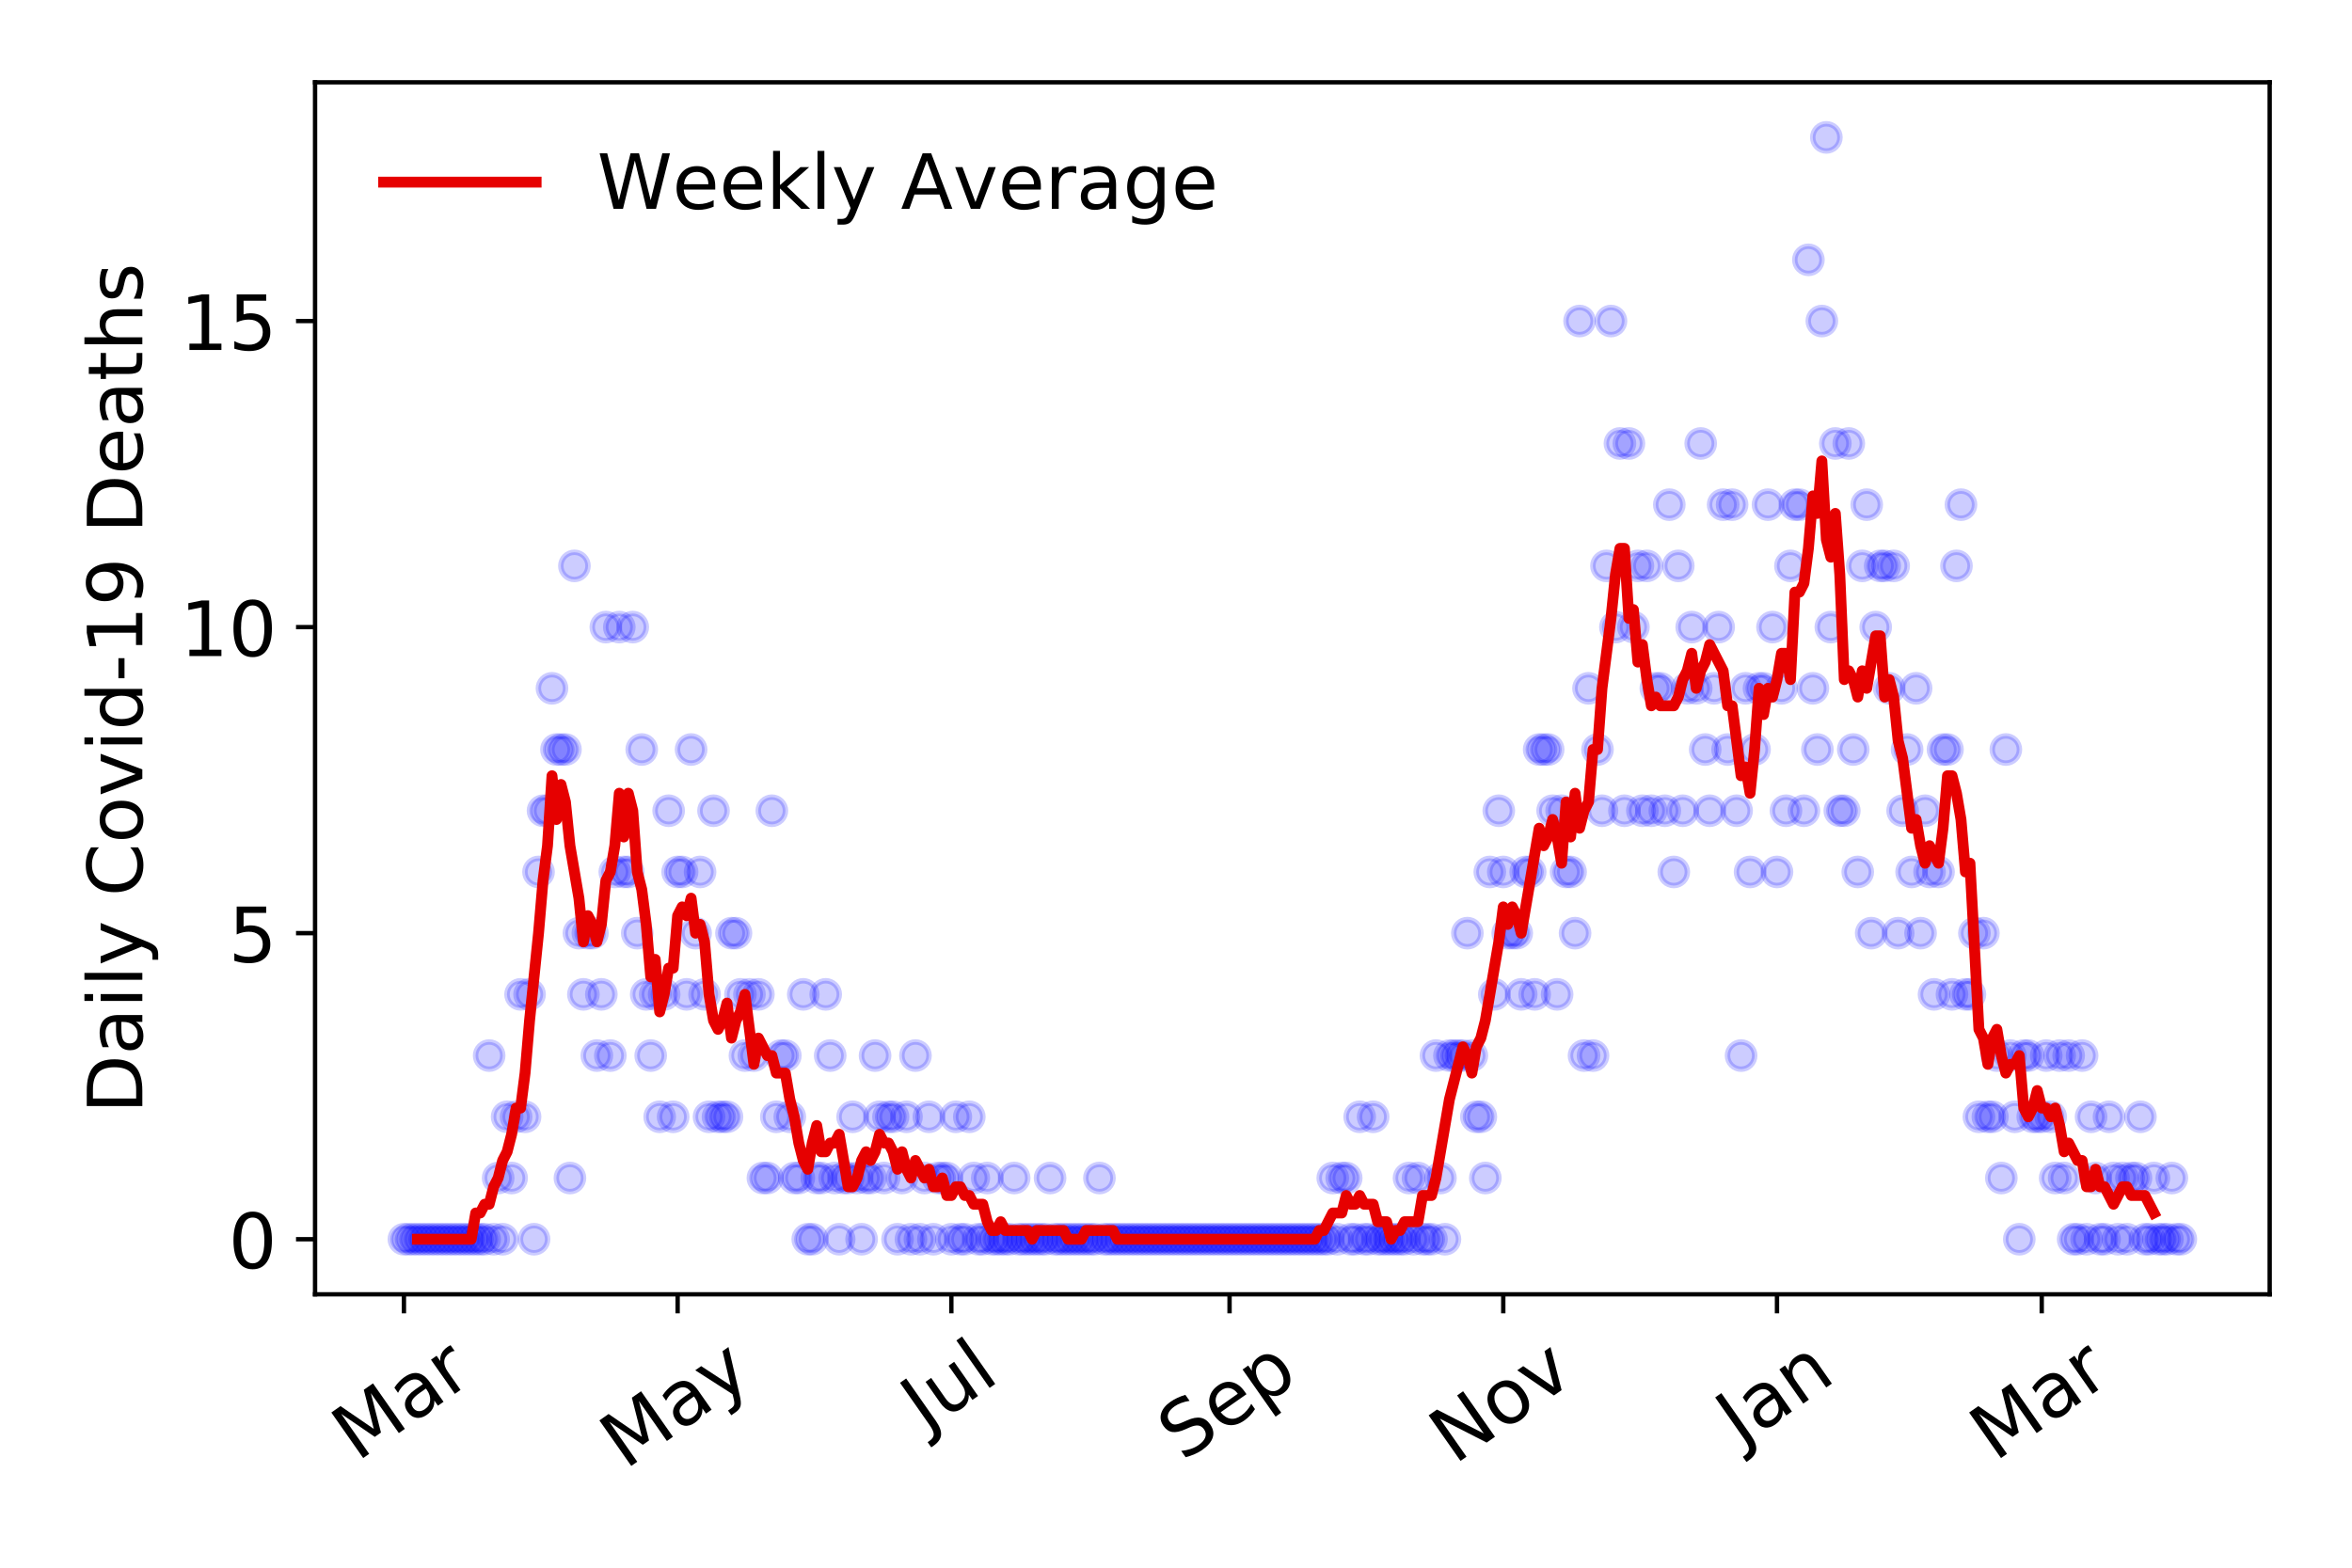 <?xml version="1.0" encoding="utf-8" standalone="no"?>
<!DOCTYPE svg PUBLIC "-//W3C//DTD SVG 1.1//EN"
  "http://www.w3.org/Graphics/SVG/1.1/DTD/svg11.dtd">
<!-- Created with matplotlib (https://matplotlib.org/) -->
<svg height="288pt" version="1.1" viewBox="0 0 432 288" width="432pt" xmlns="http://www.w3.org/2000/svg" xmlns:xlink="http://www.w3.org/1999/xlink">
 <defs>
  <style type="text/css">
*{stroke-linecap:butt;stroke-linejoin:round;}
  </style>
 </defs>
 <g id="figure_1">
  <g id="patch_1">
   <path d="M 0 288 
L 432 288 
L 432 0 
L 0 0 
z
" style="fill:#ffffff;"/>
  </g>
  <g id="axes_1">
   <g id="patch_2">
    <path d="M 57.87 237.778 
L 416.88 237.778 
L 416.88 15.12 
L 57.87 15.12 
z
" style="fill:#ffffff;"/>
   </g>
   <g id="matplotlib.axis_1">
    <g id="xtick_1">
     <g id="line2d_1">
      <defs>
       <path d="M 0 0 
L 0 3.5 
" id="m314ac85625" style="stroke:#000000;stroke-width:0.8;"/>
      </defs>
      <g>
       <use style="stroke:#000000;stroke-width:0.8;" x="74.189" xlink:href="#m314ac85625" y="237.778"/>
      </g>
     </g>
     <g id="text_1">
      <!-- Mar -->
      <defs>
       <path d="M 9.812 72.906 
L 24.516 72.906 
L 43.109 23.297 
L 61.812 72.906 
L 76.516 72.906 
L 76.516 0 
L 66.891 0 
L 66.891 64.016 
L 48.094 14.016 
L 38.188 14.016 
L 19.391 64.016 
L 19.391 0 
L 9.812 0 
z
" id="DejaVuSans-77"/>
       <path d="M 34.281 27.484 
Q 23.391 27.484 19.188 25 
Q 14.984 22.516 14.984 16.5 
Q 14.984 11.719 18.141 8.906 
Q 21.297 6.109 26.703 6.109 
Q 34.188 6.109 38.703 11.406 
Q 43.219 16.703 43.219 25.484 
L 43.219 27.484 
z
M 52.203 31.203 
L 52.203 0 
L 43.219 0 
L 43.219 8.297 
Q 40.141 3.328 35.547 0.953 
Q 30.953 -1.422 24.312 -1.422 
Q 15.922 -1.422 10.953 3.297 
Q 6 8.016 6 15.922 
Q 6 25.141 12.172 29.828 
Q 18.359 34.516 30.609 34.516 
L 43.219 34.516 
L 43.219 35.406 
Q 43.219 41.609 39.141 45 
Q 35.062 48.391 27.688 48.391 
Q 23 48.391 18.547 47.266 
Q 14.109 46.141 10.016 43.891 
L 10.016 52.203 
Q 14.938 54.109 19.578 55.047 
Q 24.219 56 28.609 56 
Q 40.484 56 46.344 49.844 
Q 52.203 43.703 52.203 31.203 
z
" id="DejaVuSans-97"/>
       <path d="M 41.109 46.297 
Q 39.594 47.172 37.812 47.578 
Q 36.031 48 33.891 48 
Q 26.266 48 22.188 43.047 
Q 18.109 38.094 18.109 28.812 
L 18.109 0 
L 9.078 0 
L 9.078 54.688 
L 18.109 54.688 
L 18.109 46.188 
Q 20.953 51.172 25.484 53.578 
Q 30.031 56 36.531 56 
Q 37.453 56 38.578 55.875 
Q 39.703 55.766 41.062 55.516 
z
" id="DejaVuSans-114"/>
      </defs>
      <g transform="translate(65.586 268.643)rotate(-35)scale(0.14 -0.14)">
       <use xlink:href="#DejaVuSans-77"/>
       <use x="86.279" xlink:href="#DejaVuSans-97"/>
       <use x="147.559" xlink:href="#DejaVuSans-114"/>
      </g>
     </g>
    </g>
    <g id="xtick_2">
     <g id="line2d_2">
      <g>
       <use style="stroke:#000000;stroke-width:0.8;" x="124.463" xlink:href="#m314ac85625" y="237.778"/>
      </g>
     </g>
     <g id="text_2">
      <!-- May -->
      <defs>
       <path d="M 32.172 -5.078 
Q 28.375 -14.844 24.75 -17.812 
Q 21.141 -20.797 15.094 -20.797 
L 7.906 -20.797 
L 7.906 -13.281 
L 13.188 -13.281 
Q 16.891 -13.281 18.938 -11.516 
Q 21 -9.766 23.484 -3.219 
L 25.094 0.875 
L 2.984 54.688 
L 12.5 54.688 
L 29.594 11.922 
L 46.688 54.688 
L 56.203 54.688 
z
" id="DejaVuSans-121"/>
      </defs>
      <g transform="translate(114.824 270.094)rotate(-35)scale(0.14 -0.14)">
       <use xlink:href="#DejaVuSans-77"/>
       <use x="86.279" xlink:href="#DejaVuSans-97"/>
       <use x="147.559" xlink:href="#DejaVuSans-121"/>
      </g>
     </g>
    </g>
    <g id="xtick_3">
     <g id="line2d_3">
      <g>
       <use style="stroke:#000000;stroke-width:0.8;" x="174.738" xlink:href="#m314ac85625" y="237.778"/>
      </g>
     </g>
     <g id="text_3">
      <!-- Jul -->
      <defs>
       <path d="M 9.812 72.906 
L 19.672 72.906 
L 19.672 5.078 
Q 19.672 -8.109 14.672 -14.062 
Q 9.672 -20.016 -1.422 -20.016 
L -5.172 -20.016 
L -5.172 -11.719 
L -2.094 -11.719 
Q 4.438 -11.719 7.125 -8.047 
Q 9.812 -4.391 9.812 5.078 
z
" id="DejaVuSans-74"/>
       <path d="M 8.5 21.578 
L 8.5 54.688 
L 17.484 54.688 
L 17.484 21.922 
Q 17.484 14.156 20.5 10.266 
Q 23.531 6.391 29.594 6.391 
Q 36.859 6.391 41.078 11.031 
Q 45.312 15.672 45.312 23.688 
L 45.312 54.688 
L 54.297 54.688 
L 54.297 0 
L 45.312 0 
L 45.312 8.406 
Q 42.047 3.422 37.719 1 
Q 33.406 -1.422 27.688 -1.422 
Q 18.266 -1.422 13.375 4.438 
Q 8.5 10.297 8.5 21.578 
z
M 31.109 56 
z
" id="DejaVuSans-117"/>
       <path d="M 9.422 75.984 
L 18.406 75.984 
L 18.406 0 
L 9.422 0 
z
" id="DejaVuSans-108"/>
      </defs>
      <g transform="translate(170.035 263.181)rotate(-35)scale(0.14 -0.14)">
       <use xlink:href="#DejaVuSans-74"/>
       <use x="29.492" xlink:href="#DejaVuSans-117"/>
       <use x="92.871" xlink:href="#DejaVuSans-108"/>
      </g>
     </g>
    </g>
    <g id="xtick_4">
     <g id="line2d_4">
      <g>
       <use style="stroke:#000000;stroke-width:0.8;" x="225.837" xlink:href="#m314ac85625" y="237.778"/>
      </g>
     </g>
     <g id="text_4">
      <!-- Sep -->
      <defs>
       <path d="M 53.516 70.516 
L 53.516 60.891 
Q 47.906 63.578 42.922 64.891 
Q 37.938 66.219 33.297 66.219 
Q 25.25 66.219 20.875 63.094 
Q 16.5 59.969 16.5 54.203 
Q 16.5 49.359 19.406 46.891 
Q 22.312 44.438 30.422 42.922 
L 36.375 41.703 
Q 47.406 39.594 52.656 34.297 
Q 57.906 29 57.906 20.125 
Q 57.906 9.516 50.797 4.047 
Q 43.703 -1.422 29.984 -1.422 
Q 24.812 -1.422 18.969 -0.25 
Q 13.141 0.922 6.891 3.219 
L 6.891 13.375 
Q 12.891 10.016 18.656 8.297 
Q 24.422 6.594 29.984 6.594 
Q 38.422 6.594 43.016 9.906 
Q 47.609 13.234 47.609 19.391 
Q 47.609 24.75 44.312 27.781 
Q 41.016 30.812 33.5 32.328 
L 27.484 33.5 
Q 16.453 35.688 11.516 40.375 
Q 6.594 45.062 6.594 53.422 
Q 6.594 63.094 13.406 68.656 
Q 20.219 74.219 32.172 74.219 
Q 37.312 74.219 42.625 73.281 
Q 47.953 72.359 53.516 70.516 
z
" id="DejaVuSans-83"/>
       <path d="M 56.203 29.594 
L 56.203 25.203 
L 14.891 25.203 
Q 15.484 15.922 20.484 11.062 
Q 25.484 6.203 34.422 6.203 
Q 39.594 6.203 44.453 7.469 
Q 49.312 8.734 54.109 11.281 
L 54.109 2.781 
Q 49.266 0.734 44.188 -0.344 
Q 39.109 -1.422 33.891 -1.422 
Q 20.797 -1.422 13.156 6.188 
Q 5.516 13.812 5.516 26.812 
Q 5.516 40.234 12.766 48.109 
Q 20.016 56 32.328 56 
Q 43.359 56 49.781 48.891 
Q 56.203 41.797 56.203 29.594 
z
M 47.219 32.234 
Q 47.125 39.594 43.094 43.984 
Q 39.062 48.391 32.422 48.391 
Q 24.906 48.391 20.391 44.141 
Q 15.875 39.891 15.188 32.172 
z
" id="DejaVuSans-101"/>
       <path d="M 18.109 8.203 
L 18.109 -20.797 
L 9.078 -20.797 
L 9.078 54.688 
L 18.109 54.688 
L 18.109 46.391 
Q 20.953 51.266 25.266 53.625 
Q 29.594 56 35.594 56 
Q 45.562 56 51.781 48.094 
Q 58.016 40.188 58.016 27.297 
Q 58.016 14.406 51.781 6.484 
Q 45.562 -1.422 35.594 -1.422 
Q 29.594 -1.422 25.266 0.953 
Q 20.953 3.328 18.109 8.203 
z
M 48.688 27.297 
Q 48.688 37.203 44.609 42.844 
Q 40.531 48.484 33.406 48.484 
Q 26.266 48.484 22.188 42.844 
Q 18.109 37.203 18.109 27.297 
Q 18.109 17.391 22.188 11.75 
Q 26.266 6.109 33.406 6.109 
Q 40.531 6.109 44.609 11.75 
Q 48.688 17.391 48.688 27.297 
z
" id="DejaVuSans-112"/>
      </defs>
      <g transform="translate(217.244 268.629)rotate(-35)scale(0.14 -0.14)">
       <use xlink:href="#DejaVuSans-83"/>
       <use x="63.477" xlink:href="#DejaVuSans-101"/>
       <use x="125" xlink:href="#DejaVuSans-112"/>
      </g>
     </g>
    </g>
    <g id="xtick_5">
     <g id="line2d_5">
      <g>
       <use style="stroke:#000000;stroke-width:0.8;" x="276.111" xlink:href="#m314ac85625" y="237.778"/>
      </g>
     </g>
     <g id="text_5">
      <!-- Nov -->
      <defs>
       <path d="M 9.812 72.906 
L 23.094 72.906 
L 55.422 11.922 
L 55.422 72.906 
L 64.984 72.906 
L 64.984 0 
L 51.703 0 
L 19.391 60.984 
L 19.391 0 
L 9.812 0 
z
" id="DejaVuSans-78"/>
       <path d="M 30.609 48.391 
Q 23.391 48.391 19.188 42.75 
Q 14.984 37.109 14.984 27.297 
Q 14.984 17.484 19.156 11.844 
Q 23.344 6.203 30.609 6.203 
Q 37.797 6.203 41.984 11.859 
Q 46.188 17.531 46.188 27.297 
Q 46.188 37.016 41.984 42.703 
Q 37.797 48.391 30.609 48.391 
z
M 30.609 56 
Q 42.328 56 49.016 48.375 
Q 55.719 40.766 55.719 27.297 
Q 55.719 13.875 49.016 6.219 
Q 42.328 -1.422 30.609 -1.422 
Q 18.844 -1.422 12.172 6.219 
Q 5.516 13.875 5.516 27.297 
Q 5.516 40.766 12.172 48.375 
Q 18.844 56 30.609 56 
z
" id="DejaVuSans-111"/>
       <path d="M 2.984 54.688 
L 12.5 54.688 
L 29.594 8.797 
L 46.688 54.688 
L 56.203 54.688 
L 35.688 0 
L 23.484 0 
z
" id="DejaVuSans-118"/>
      </defs>
      <g transform="translate(267.135 269.166)rotate(-35)scale(0.14 -0.14)">
       <use xlink:href="#DejaVuSans-78"/>
       <use x="74.805" xlink:href="#DejaVuSans-111"/>
       <use x="135.986" xlink:href="#DejaVuSans-118"/>
      </g>
     </g>
    </g>
    <g id="xtick_6">
     <g id="line2d_6">
      <g>
       <use style="stroke:#000000;stroke-width:0.8;" x="326.386" xlink:href="#m314ac85625" y="237.778"/>
      </g>
     </g>
     <g id="text_6">
      <!-- Jan -->
      <defs>
       <path d="M 54.891 33.016 
L 54.891 0 
L 45.906 0 
L 45.906 32.719 
Q 45.906 40.484 42.875 44.328 
Q 39.844 48.188 33.797 48.188 
Q 26.516 48.188 22.312 43.547 
Q 18.109 38.922 18.109 30.906 
L 18.109 0 
L 9.078 0 
L 9.078 54.688 
L 18.109 54.688 
L 18.109 46.188 
Q 21.344 51.125 25.703 53.562 
Q 30.078 56 35.797 56 
Q 45.219 56 50.047 50.172 
Q 54.891 44.344 54.891 33.016 
z
" id="DejaVuSans-110"/>
      </defs>
      <g transform="translate(319.762 265.871)rotate(-35)scale(0.14 -0.14)">
       <use xlink:href="#DejaVuSans-74"/>
       <use x="29.492" xlink:href="#DejaVuSans-97"/>
       <use x="90.771" xlink:href="#DejaVuSans-110"/>
      </g>
     </g>
    </g>
    <g id="xtick_7">
     <g id="line2d_7">
      <g>
       <use style="stroke:#000000;stroke-width:0.8;" x="375.012" xlink:href="#m314ac85625" y="237.778"/>
      </g>
     </g>
     <g id="text_7">
      <!-- Mar -->
      <g transform="translate(366.409 268.643)rotate(-35)scale(0.14 -0.14)">
       <use xlink:href="#DejaVuSans-77"/>
       <use x="86.279" xlink:href="#DejaVuSans-97"/>
       <use x="147.559" xlink:href="#DejaVuSans-114"/>
      </g>
     </g>
    </g>
   </g>
   <g id="matplotlib.axis_2">
    <g id="ytick_1">
     <g id="line2d_8">
      <defs>
       <path d="M 0 0 
L -3.5 0 
" id="mc605d89a3c" style="stroke:#000000;stroke-width:0.8;"/>
      </defs>
      <g>
       <use style="stroke:#000000;stroke-width:0.8;" x="57.87" xlink:href="#mc605d89a3c" y="227.657"/>
      </g>
     </g>
     <g id="text_8">
      <!-- 0 -->
      <defs>
       <path d="M 31.781 66.406 
Q 24.172 66.406 20.328 58.906 
Q 16.5 51.422 16.5 36.375 
Q 16.5 21.391 20.328 13.891 
Q 24.172 6.391 31.781 6.391 
Q 39.453 6.391 43.281 13.891 
Q 47.125 21.391 47.125 36.375 
Q 47.125 51.422 43.281 58.906 
Q 39.453 66.406 31.781 66.406 
z
M 31.781 74.219 
Q 44.047 74.219 50.516 64.516 
Q 56.984 54.828 56.984 36.375 
Q 56.984 17.969 50.516 8.266 
Q 44.047 -1.422 31.781 -1.422 
Q 19.531 -1.422 13.062 8.266 
Q 6.594 17.969 6.594 36.375 
Q 6.594 54.828 13.062 64.516 
Q 19.531 74.219 31.781 74.219 
z
" id="DejaVuSans-48"/>
      </defs>
      <g transform="translate(41.962 232.976)scale(0.14 -0.14)">
       <use xlink:href="#DejaVuSans-48"/>
      </g>
     </g>
    </g>
    <g id="ytick_2">
     <g id="line2d_9">
      <g>
       <use style="stroke:#000000;stroke-width:0.8;" x="57.87" xlink:href="#mc605d89a3c" y="171.431"/>
      </g>
     </g>
     <g id="text_9">
      <!-- 5 -->
      <defs>
       <path d="M 10.797 72.906 
L 49.516 72.906 
L 49.516 64.594 
L 19.828 64.594 
L 19.828 46.734 
Q 21.969 47.469 24.109 47.828 
Q 26.266 48.188 28.422 48.188 
Q 40.625 48.188 47.75 41.5 
Q 54.891 34.812 54.891 23.391 
Q 54.891 11.625 47.562 5.094 
Q 40.234 -1.422 26.906 -1.422 
Q 22.312 -1.422 17.547 -0.641 
Q 12.797 0.141 7.719 1.703 
L 7.719 11.625 
Q 12.109 9.234 16.797 8.062 
Q 21.484 6.891 26.703 6.891 
Q 35.156 6.891 40.078 11.328 
Q 45.016 15.766 45.016 23.391 
Q 45.016 31 40.078 35.438 
Q 35.156 39.891 26.703 39.891 
Q 22.75 39.891 18.812 39.016 
Q 14.891 38.141 10.797 36.281 
z
" id="DejaVuSans-53"/>
      </defs>
      <g transform="translate(41.962 176.749)scale(0.14 -0.14)">
       <use xlink:href="#DejaVuSans-53"/>
      </g>
     </g>
    </g>
    <g id="ytick_3">
     <g id="line2d_10">
      <g>
       <use style="stroke:#000000;stroke-width:0.8;" x="57.87" xlink:href="#mc605d89a3c" y="115.204"/>
      </g>
     </g>
     <g id="text_10">
      <!-- 10 -->
      <defs>
       <path d="M 12.406 8.297 
L 28.516 8.297 
L 28.516 63.922 
L 10.984 60.406 
L 10.984 69.391 
L 28.422 72.906 
L 38.281 72.906 
L 38.281 8.297 
L 54.391 8.297 
L 54.391 0 
L 12.406 0 
z
" id="DejaVuSans-49"/>
      </defs>
      <g transform="translate(33.055 120.523)scale(0.14 -0.14)">
       <use xlink:href="#DejaVuSans-49"/>
       <use x="63.623" xlink:href="#DejaVuSans-48"/>
      </g>
     </g>
    </g>
    <g id="ytick_4">
     <g id="line2d_11">
      <g>
       <use style="stroke:#000000;stroke-width:0.8;" x="57.87" xlink:href="#mc605d89a3c" y="58.977"/>
      </g>
     </g>
     <g id="text_11">
      <!-- 15 -->
      <g transform="translate(33.055 64.296)scale(0.14 -0.14)">
       <use xlink:href="#DejaVuSans-49"/>
       <use x="63.623" xlink:href="#DejaVuSans-53"/>
      </g>
     </g>
    </g>
    <g id="text_12">
     <!-- Daily Covid-19 Deaths -->
     <defs>
      <path d="M 19.672 64.797 
L 19.672 8.109 
L 31.594 8.109 
Q 46.688 8.109 53.688 14.938 
Q 60.688 21.781 60.688 36.531 
Q 60.688 51.172 53.688 57.984 
Q 46.688 64.797 31.594 64.797 
z
M 9.812 72.906 
L 30.078 72.906 
Q 51.266 72.906 61.172 64.094 
Q 71.094 55.281 71.094 36.531 
Q 71.094 17.672 61.125 8.828 
Q 51.172 0 30.078 0 
L 9.812 0 
z
" id="DejaVuSans-68"/>
      <path d="M 9.422 54.688 
L 18.406 54.688 
L 18.406 0 
L 9.422 0 
z
M 9.422 75.984 
L 18.406 75.984 
L 18.406 64.594 
L 9.422 64.594 
z
" id="DejaVuSans-105"/>
      <path id="DejaVuSans-32"/>
      <path d="M 64.406 67.281 
L 64.406 56.891 
Q 59.422 61.531 53.781 63.812 
Q 48.141 66.109 41.797 66.109 
Q 29.297 66.109 22.656 58.469 
Q 16.016 50.828 16.016 36.375 
Q 16.016 21.969 22.656 14.328 
Q 29.297 6.688 41.797 6.688 
Q 48.141 6.688 53.781 8.984 
Q 59.422 11.281 64.406 15.922 
L 64.406 5.609 
Q 59.234 2.094 53.438 0.328 
Q 47.656 -1.422 41.219 -1.422 
Q 24.656 -1.422 15.125 8.703 
Q 5.609 18.844 5.609 36.375 
Q 5.609 53.953 15.125 64.078 
Q 24.656 74.219 41.219 74.219 
Q 47.75 74.219 53.531 72.484 
Q 59.328 70.75 64.406 67.281 
z
" id="DejaVuSans-67"/>
      <path d="M 45.406 46.391 
L 45.406 75.984 
L 54.391 75.984 
L 54.391 0 
L 45.406 0 
L 45.406 8.203 
Q 42.578 3.328 38.25 0.953 
Q 33.938 -1.422 27.875 -1.422 
Q 17.969 -1.422 11.734 6.484 
Q 5.516 14.406 5.516 27.297 
Q 5.516 40.188 11.734 48.094 
Q 17.969 56 27.875 56 
Q 33.938 56 38.25 53.625 
Q 42.578 51.266 45.406 46.391 
z
M 14.797 27.297 
Q 14.797 17.391 18.875 11.75 
Q 22.953 6.109 30.078 6.109 
Q 37.203 6.109 41.297 11.75 
Q 45.406 17.391 45.406 27.297 
Q 45.406 37.203 41.297 42.844 
Q 37.203 48.484 30.078 48.484 
Q 22.953 48.484 18.875 42.844 
Q 14.797 37.203 14.797 27.297 
z
" id="DejaVuSans-100"/>
      <path d="M 4.891 31.391 
L 31.203 31.391 
L 31.203 23.391 
L 4.891 23.391 
z
" id="DejaVuSans-45"/>
      <path d="M 10.984 1.516 
L 10.984 10.5 
Q 14.703 8.734 18.5 7.812 
Q 22.312 6.891 25.984 6.891 
Q 35.75 6.891 40.891 13.453 
Q 46.047 20.016 46.781 33.406 
Q 43.953 29.203 39.594 26.953 
Q 35.25 24.703 29.984 24.703 
Q 19.047 24.703 12.672 31.312 
Q 6.297 37.938 6.297 49.422 
Q 6.297 60.641 12.938 67.422 
Q 19.578 74.219 30.609 74.219 
Q 43.266 74.219 49.922 64.516 
Q 56.594 54.828 56.594 36.375 
Q 56.594 19.141 48.406 8.859 
Q 40.234 -1.422 26.422 -1.422 
Q 22.703 -1.422 18.891 -0.688 
Q 15.094 0.047 10.984 1.516 
z
M 30.609 32.422 
Q 37.25 32.422 41.125 36.953 
Q 45.016 41.5 45.016 49.422 
Q 45.016 57.281 41.125 61.844 
Q 37.25 66.406 30.609 66.406 
Q 23.969 66.406 20.094 61.844 
Q 16.219 57.281 16.219 49.422 
Q 16.219 41.5 20.094 36.953 
Q 23.969 32.422 30.609 32.422 
z
" id="DejaVuSans-57"/>
      <path d="M 18.312 70.219 
L 18.312 54.688 
L 36.812 54.688 
L 36.812 47.703 
L 18.312 47.703 
L 18.312 18.016 
Q 18.312 11.328 20.141 9.422 
Q 21.969 7.516 27.594 7.516 
L 36.812 7.516 
L 36.812 0 
L 27.594 0 
Q 17.188 0 13.234 3.875 
Q 9.281 7.766 9.281 18.016 
L 9.281 47.703 
L 2.688 47.703 
L 2.688 54.688 
L 9.281 54.688 
L 9.281 70.219 
z
" id="DejaVuSans-116"/>
      <path d="M 54.891 33.016 
L 54.891 0 
L 45.906 0 
L 45.906 32.719 
Q 45.906 40.484 42.875 44.328 
Q 39.844 48.188 33.797 48.188 
Q 26.516 48.188 22.312 43.547 
Q 18.109 38.922 18.109 30.906 
L 18.109 0 
L 9.078 0 
L 9.078 75.984 
L 18.109 75.984 
L 18.109 46.188 
Q 21.344 51.125 25.703 53.562 
Q 30.078 56 35.797 56 
Q 45.219 56 50.047 50.172 
Q 54.891 44.344 54.891 33.016 
z
" id="DejaVuSans-104"/>
      <path d="M 44.281 53.078 
L 44.281 44.578 
Q 40.484 46.531 36.375 47.5 
Q 32.281 48.484 27.875 48.484 
Q 21.188 48.484 17.844 46.438 
Q 14.5 44.391 14.5 40.281 
Q 14.5 37.156 16.891 35.375 
Q 19.281 33.594 26.516 31.984 
L 29.594 31.297 
Q 39.156 29.25 43.188 25.516 
Q 47.219 21.781 47.219 15.094 
Q 47.219 7.469 41.188 3.016 
Q 35.156 -1.422 24.609 -1.422 
Q 20.219 -1.422 15.453 -0.562 
Q 10.688 0.297 5.422 2 
L 5.422 11.281 
Q 10.406 8.688 15.234 7.391 
Q 20.062 6.109 24.812 6.109 
Q 31.156 6.109 34.562 8.281 
Q 37.984 10.453 37.984 14.406 
Q 37.984 18.062 35.516 20.016 
Q 33.062 21.969 24.703 23.781 
L 21.578 24.516 
Q 13.234 26.266 9.516 29.906 
Q 5.812 33.547 5.812 39.891 
Q 5.812 47.609 11.281 51.797 
Q 16.75 56 26.812 56 
Q 31.781 56 36.172 55.266 
Q 40.578 54.547 44.281 53.078 
z
" id="DejaVuSans-115"/>
     </defs>
     <g transform="translate(26.143 204.56)rotate(-90)scale(0.14 -0.14)">
      <use xlink:href="#DejaVuSans-68"/>
      <use x="77.002" xlink:href="#DejaVuSans-97"/>
      <use x="138.281" xlink:href="#DejaVuSans-105"/>
      <use x="166.064" xlink:href="#DejaVuSans-108"/>
      <use x="193.848" xlink:href="#DejaVuSans-121"/>
      <use x="253.027" xlink:href="#DejaVuSans-32"/>
      <use x="284.814" xlink:href="#DejaVuSans-67"/>
      <use x="354.639" xlink:href="#DejaVuSans-111"/>
      <use x="415.82" xlink:href="#DejaVuSans-118"/>
      <use x="475" xlink:href="#DejaVuSans-105"/>
      <use x="502.783" xlink:href="#DejaVuSans-100"/>
      <use x="566.26" xlink:href="#DejaVuSans-45"/>
      <use x="602.344" xlink:href="#DejaVuSans-49"/>
      <use x="665.967" xlink:href="#DejaVuSans-57"/>
      <use x="729.59" xlink:href="#DejaVuSans-32"/>
      <use x="761.377" xlink:href="#DejaVuSans-68"/>
      <use x="838.379" xlink:href="#DejaVuSans-101"/>
      <use x="899.902" xlink:href="#DejaVuSans-97"/>
      <use x="961.182" xlink:href="#DejaVuSans-116"/>
      <use x="1000.391" xlink:href="#DejaVuSans-104"/>
      <use x="1063.77" xlink:href="#DejaVuSans-115"/>
     </g>
    </g>
   </g>
   <g id="line2d_12">
    <defs>
     <path d="M 0 2.5 
C 0.663 2.5 1.299 2.237 1.768 1.768 
C 2.237 1.299 2.5 0.663 2.5 0 
C 2.5 -0.663 2.237 -1.299 1.768 -1.768 
C 1.299 -2.237 0.663 -2.5 0 -2.5 
C -0.663 -2.5 -1.299 -2.237 -1.768 -1.768 
C -2.237 -1.299 -2.5 -0.663 -2.5 0 
C -2.5 0.663 -2.237 1.299 -1.768 1.768 
C -1.299 2.237 -0.663 2.5 0 2.5 
z
" id="md777914fec" style="stroke:#0000ff;stroke-opacity:0.2;"/>
    </defs>
    <g clip-path="url(#p0598ca0024)">
     <use style="fill:#0000ff;fill-opacity:0.2;stroke:#0000ff;stroke-opacity:0.2;" x="74.189" xlink:href="#md777914fec" y="227.657"/>
     <use style="fill:#0000ff;fill-opacity:0.2;stroke:#0000ff;stroke-opacity:0.2;" x="75.013" xlink:href="#md777914fec" y="227.657"/>
     <use style="fill:#0000ff;fill-opacity:0.2;stroke:#0000ff;stroke-opacity:0.2;" x="75.837" xlink:href="#md777914fec" y="227.657"/>
     <use style="fill:#0000ff;fill-opacity:0.2;stroke:#0000ff;stroke-opacity:0.2;" x="76.661" xlink:href="#md777914fec" y="227.657"/>
     <use style="fill:#0000ff;fill-opacity:0.2;stroke:#0000ff;stroke-opacity:0.2;" x="77.485" xlink:href="#md777914fec" y="227.657"/>
     <use style="fill:#0000ff;fill-opacity:0.2;stroke:#0000ff;stroke-opacity:0.2;" x="78.31" xlink:href="#md777914fec" y="227.657"/>
     <use style="fill:#0000ff;fill-opacity:0.2;stroke:#0000ff;stroke-opacity:0.2;" x="79.134" xlink:href="#md777914fec" y="227.657"/>
     <use style="fill:#0000ff;fill-opacity:0.2;stroke:#0000ff;stroke-opacity:0.2;" x="79.958" xlink:href="#md777914fec" y="227.657"/>
     <use style="fill:#0000ff;fill-opacity:0.2;stroke:#0000ff;stroke-opacity:0.2;" x="80.782" xlink:href="#md777914fec" y="227.657"/>
     <use style="fill:#0000ff;fill-opacity:0.2;stroke:#0000ff;stroke-opacity:0.2;" x="81.606" xlink:href="#md777914fec" y="227.657"/>
     <use style="fill:#0000ff;fill-opacity:0.2;stroke:#0000ff;stroke-opacity:0.2;" x="82.43" xlink:href="#md777914fec" y="227.657"/>
     <use style="fill:#0000ff;fill-opacity:0.2;stroke:#0000ff;stroke-opacity:0.2;" x="83.255" xlink:href="#md777914fec" y="227.657"/>
     <use style="fill:#0000ff;fill-opacity:0.2;stroke:#0000ff;stroke-opacity:0.2;" x="84.079" xlink:href="#md777914fec" y="227.657"/>
     <use style="fill:#0000ff;fill-opacity:0.2;stroke:#0000ff;stroke-opacity:0.2;" x="84.903" xlink:href="#md777914fec" y="227.657"/>
     <use style="fill:#0000ff;fill-opacity:0.2;stroke:#0000ff;stroke-opacity:0.2;" x="85.727" xlink:href="#md777914fec" y="227.657"/>
     <use style="fill:#0000ff;fill-opacity:0.2;stroke:#0000ff;stroke-opacity:0.2;" x="86.551" xlink:href="#md777914fec" y="227.657"/>
     <use style="fill:#0000ff;fill-opacity:0.2;stroke:#0000ff;stroke-opacity:0.2;" x="87.375" xlink:href="#md777914fec" y="227.657"/>
     <use style="fill:#0000ff;fill-opacity:0.2;stroke:#0000ff;stroke-opacity:0.2;" x="88.2" xlink:href="#md777914fec" y="227.657"/>
     <use style="fill:#0000ff;fill-opacity:0.2;stroke:#0000ff;stroke-opacity:0.2;" x="89.024" xlink:href="#md777914fec" y="227.657"/>
     <use style="fill:#0000ff;fill-opacity:0.2;stroke:#0000ff;stroke-opacity:0.2;" x="89.848" xlink:href="#md777914fec" y="193.921"/>
     <use style="fill:#0000ff;fill-opacity:0.2;stroke:#0000ff;stroke-opacity:0.2;" x="90.672" xlink:href="#md777914fec" y="227.657"/>
     <use style="fill:#0000ff;fill-opacity:0.2;stroke:#0000ff;stroke-opacity:0.2;" x="91.496" xlink:href="#md777914fec" y="216.412"/>
     <use style="fill:#0000ff;fill-opacity:0.2;stroke:#0000ff;stroke-opacity:0.2;" x="92.32" xlink:href="#md777914fec" y="227.657"/>
     <use style="fill:#0000ff;fill-opacity:0.2;stroke:#0000ff;stroke-opacity:0.2;" x="93.145" xlink:href="#md777914fec" y="205.167"/>
     <use style="fill:#0000ff;fill-opacity:0.2;stroke:#0000ff;stroke-opacity:0.2;" x="93.969" xlink:href="#md777914fec" y="216.412"/>
     <use style="fill:#0000ff;fill-opacity:0.2;stroke:#0000ff;stroke-opacity:0.2;" x="94.793" xlink:href="#md777914fec" y="205.167"/>
     <use style="fill:#0000ff;fill-opacity:0.2;stroke:#0000ff;stroke-opacity:0.2;" x="95.617" xlink:href="#md777914fec" y="182.676"/>
     <use style="fill:#0000ff;fill-opacity:0.2;stroke:#0000ff;stroke-opacity:0.2;" x="96.441" xlink:href="#md777914fec" y="205.167"/>
     <use style="fill:#0000ff;fill-opacity:0.2;stroke:#0000ff;stroke-opacity:0.2;" x="97.265" xlink:href="#md777914fec" y="182.676"/>
     <use style="fill:#0000ff;fill-opacity:0.2;stroke:#0000ff;stroke-opacity:0.2;" x="98.09" xlink:href="#md777914fec" y="227.657"/>
     <use style="fill:#0000ff;fill-opacity:0.2;stroke:#0000ff;stroke-opacity:0.2;" x="98.914" xlink:href="#md777914fec" y="160.185"/>
     <use style="fill:#0000ff;fill-opacity:0.2;stroke:#0000ff;stroke-opacity:0.2;" x="99.738" xlink:href="#md777914fec" y="148.94"/>
     <use style="fill:#0000ff;fill-opacity:0.2;stroke:#0000ff;stroke-opacity:0.2;" x="100.562" xlink:href="#md777914fec" y="148.94"/>
     <use style="fill:#0000ff;fill-opacity:0.2;stroke:#0000ff;stroke-opacity:0.2;" x="101.386" xlink:href="#md777914fec" y="126.449"/>
     <use style="fill:#0000ff;fill-opacity:0.2;stroke:#0000ff;stroke-opacity:0.2;" x="102.211" xlink:href="#md777914fec" y="137.694"/>
     <use style="fill:#0000ff;fill-opacity:0.2;stroke:#0000ff;stroke-opacity:0.2;" x="103.035" xlink:href="#md777914fec" y="137.694"/>
     <use style="fill:#0000ff;fill-opacity:0.2;stroke:#0000ff;stroke-opacity:0.2;" x="103.859" xlink:href="#md777914fec" y="137.694"/>
     <use style="fill:#0000ff;fill-opacity:0.2;stroke:#0000ff;stroke-opacity:0.2;" x="104.683" xlink:href="#md777914fec" y="216.412"/>
     <use style="fill:#0000ff;fill-opacity:0.2;stroke:#0000ff;stroke-opacity:0.2;" x="105.507" xlink:href="#md777914fec" y="103.958"/>
     <use style="fill:#0000ff;fill-opacity:0.2;stroke:#0000ff;stroke-opacity:0.2;" x="106.331" xlink:href="#md777914fec" y="171.431"/>
     <use style="fill:#0000ff;fill-opacity:0.2;stroke:#0000ff;stroke-opacity:0.2;" x="107.156" xlink:href="#md777914fec" y="182.676"/>
     <use style="fill:#0000ff;fill-opacity:0.2;stroke:#0000ff;stroke-opacity:0.2;" x="107.98" xlink:href="#md777914fec" y="171.431"/>
     <use style="fill:#0000ff;fill-opacity:0.2;stroke:#0000ff;stroke-opacity:0.2;" x="108.804" xlink:href="#md777914fec" y="171.431"/>
     <use style="fill:#0000ff;fill-opacity:0.2;stroke:#0000ff;stroke-opacity:0.2;" x="109.628" xlink:href="#md777914fec" y="193.921"/>
     <use style="fill:#0000ff;fill-opacity:0.2;stroke:#0000ff;stroke-opacity:0.2;" x="110.452" xlink:href="#md777914fec" y="182.676"/>
     <use style="fill:#0000ff;fill-opacity:0.2;stroke:#0000ff;stroke-opacity:0.2;" x="111.276" xlink:href="#md777914fec" y="115.204"/>
     <use style="fill:#0000ff;fill-opacity:0.2;stroke:#0000ff;stroke-opacity:0.2;" x="112.101" xlink:href="#md777914fec" y="193.921"/>
     <use style="fill:#0000ff;fill-opacity:0.2;stroke:#0000ff;stroke-opacity:0.2;" x="112.925" xlink:href="#md777914fec" y="160.185"/>
     <use style="fill:#0000ff;fill-opacity:0.2;stroke:#0000ff;stroke-opacity:0.2;" x="113.749" xlink:href="#md777914fec" y="115.204"/>
     <use style="fill:#0000ff;fill-opacity:0.2;stroke:#0000ff;stroke-opacity:0.2;" x="114.573" xlink:href="#md777914fec" y="160.185"/>
     <use style="fill:#0000ff;fill-opacity:0.2;stroke:#0000ff;stroke-opacity:0.2;" x="115.397" xlink:href="#md777914fec" y="160.185"/>
     <use style="fill:#0000ff;fill-opacity:0.2;stroke:#0000ff;stroke-opacity:0.2;" x="116.221" xlink:href="#md777914fec" y="115.204"/>
     <use style="fill:#0000ff;fill-opacity:0.2;stroke:#0000ff;stroke-opacity:0.2;" x="117.046" xlink:href="#md777914fec" y="171.431"/>
     <use style="fill:#0000ff;fill-opacity:0.2;stroke:#0000ff;stroke-opacity:0.2;" x="117.87" xlink:href="#md777914fec" y="137.694"/>
     <use style="fill:#0000ff;fill-opacity:0.2;stroke:#0000ff;stroke-opacity:0.2;" x="118.694" xlink:href="#md777914fec" y="182.676"/>
     <use style="fill:#0000ff;fill-opacity:0.2;stroke:#0000ff;stroke-opacity:0.2;" x="119.518" xlink:href="#md777914fec" y="193.921"/>
     <use style="fill:#0000ff;fill-opacity:0.2;stroke:#0000ff;stroke-opacity:0.2;" x="120.342" xlink:href="#md777914fec" y="182.676"/>
     <use style="fill:#0000ff;fill-opacity:0.2;stroke:#0000ff;stroke-opacity:0.2;" x="121.167" xlink:href="#md777914fec" y="205.167"/>
     <use style="fill:#0000ff;fill-opacity:0.2;stroke:#0000ff;stroke-opacity:0.2;" x="121.991" xlink:href="#md777914fec" y="182.676"/>
     <use style="fill:#0000ff;fill-opacity:0.2;stroke:#0000ff;stroke-opacity:0.2;" x="122.815" xlink:href="#md777914fec" y="148.94"/>
     <use style="fill:#0000ff;fill-opacity:0.2;stroke:#0000ff;stroke-opacity:0.2;" x="123.639" xlink:href="#md777914fec" y="205.167"/>
     <use style="fill:#0000ff;fill-opacity:0.2;stroke:#0000ff;stroke-opacity:0.2;" x="124.463" xlink:href="#md777914fec" y="160.185"/>
     <use style="fill:#0000ff;fill-opacity:0.2;stroke:#0000ff;stroke-opacity:0.2;" x="125.287" xlink:href="#md777914fec" y="160.185"/>
     <use style="fill:#0000ff;fill-opacity:0.2;stroke:#0000ff;stroke-opacity:0.2;" x="126.112" xlink:href="#md777914fec" y="182.676"/>
     <use style="fill:#0000ff;fill-opacity:0.2;stroke:#0000ff;stroke-opacity:0.2;" x="126.936" xlink:href="#md777914fec" y="137.694"/>
     <use style="fill:#0000ff;fill-opacity:0.2;stroke:#0000ff;stroke-opacity:0.2;" x="127.76" xlink:href="#md777914fec" y="171.431"/>
     <use style="fill:#0000ff;fill-opacity:0.2;stroke:#0000ff;stroke-opacity:0.2;" x="128.584" xlink:href="#md777914fec" y="160.185"/>
     <use style="fill:#0000ff;fill-opacity:0.2;stroke:#0000ff;stroke-opacity:0.2;" x="129.408" xlink:href="#md777914fec" y="182.676"/>
     <use style="fill:#0000ff;fill-opacity:0.2;stroke:#0000ff;stroke-opacity:0.2;" x="130.232" xlink:href="#md777914fec" y="205.167"/>
     <use style="fill:#0000ff;fill-opacity:0.2;stroke:#0000ff;stroke-opacity:0.2;" x="131.057" xlink:href="#md777914fec" y="148.94"/>
     <use style="fill:#0000ff;fill-opacity:0.2;stroke:#0000ff;stroke-opacity:0.2;" x="131.881" xlink:href="#md777914fec" y="205.167"/>
     <use style="fill:#0000ff;fill-opacity:0.2;stroke:#0000ff;stroke-opacity:0.2;" x="132.705" xlink:href="#md777914fec" y="205.167"/>
     <use style="fill:#0000ff;fill-opacity:0.2;stroke:#0000ff;stroke-opacity:0.2;" x="133.529" xlink:href="#md777914fec" y="205.167"/>
     <use style="fill:#0000ff;fill-opacity:0.2;stroke:#0000ff;stroke-opacity:0.2;" x="134.353" xlink:href="#md777914fec" y="171.431"/>
     <use style="fill:#0000ff;fill-opacity:0.2;stroke:#0000ff;stroke-opacity:0.2;" x="135.177" xlink:href="#md777914fec" y="171.431"/>
     <use style="fill:#0000ff;fill-opacity:0.2;stroke:#0000ff;stroke-opacity:0.2;" x="136.002" xlink:href="#md777914fec" y="182.676"/>
     <use style="fill:#0000ff;fill-opacity:0.2;stroke:#0000ff;stroke-opacity:0.2;" x="136.826" xlink:href="#md777914fec" y="193.921"/>
     <use style="fill:#0000ff;fill-opacity:0.2;stroke:#0000ff;stroke-opacity:0.2;" x="137.65" xlink:href="#md777914fec" y="182.676"/>
     <use style="fill:#0000ff;fill-opacity:0.2;stroke:#0000ff;stroke-opacity:0.2;" x="138.474" xlink:href="#md777914fec" y="193.921"/>
     <use style="fill:#0000ff;fill-opacity:0.2;stroke:#0000ff;stroke-opacity:0.2;" x="139.298" xlink:href="#md777914fec" y="182.676"/>
     <use style="fill:#0000ff;fill-opacity:0.2;stroke:#0000ff;stroke-opacity:0.2;" x="140.123" xlink:href="#md777914fec" y="216.412"/>
     <use style="fill:#0000ff;fill-opacity:0.2;stroke:#0000ff;stroke-opacity:0.2;" x="140.947" xlink:href="#md777914fec" y="216.412"/>
     <use style="fill:#0000ff;fill-opacity:0.2;stroke:#0000ff;stroke-opacity:0.2;" x="141.771" xlink:href="#md777914fec" y="148.94"/>
     <use style="fill:#0000ff;fill-opacity:0.2;stroke:#0000ff;stroke-opacity:0.2;" x="142.595" xlink:href="#md777914fec" y="205.167"/>
     <use style="fill:#0000ff;fill-opacity:0.2;stroke:#0000ff;stroke-opacity:0.2;" x="143.419" xlink:href="#md777914fec" y="193.921"/>
     <use style="fill:#0000ff;fill-opacity:0.2;stroke:#0000ff;stroke-opacity:0.2;" x="144.243" xlink:href="#md777914fec" y="193.921"/>
     <use style="fill:#0000ff;fill-opacity:0.2;stroke:#0000ff;stroke-opacity:0.2;" x="145.068" xlink:href="#md777914fec" y="205.167"/>
     <use style="fill:#0000ff;fill-opacity:0.2;stroke:#0000ff;stroke-opacity:0.2;" x="145.892" xlink:href="#md777914fec" y="216.412"/>
     <use style="fill:#0000ff;fill-opacity:0.2;stroke:#0000ff;stroke-opacity:0.2;" x="146.716" xlink:href="#md777914fec" y="216.412"/>
     <use style="fill:#0000ff;fill-opacity:0.2;stroke:#0000ff;stroke-opacity:0.2;" x="147.54" xlink:href="#md777914fec" y="182.676"/>
     <use style="fill:#0000ff;fill-opacity:0.2;stroke:#0000ff;stroke-opacity:0.2;" x="148.364" xlink:href="#md777914fec" y="227.657"/>
     <use style="fill:#0000ff;fill-opacity:0.2;stroke:#0000ff;stroke-opacity:0.2;" x="149.188" xlink:href="#md777914fec" y="227.657"/>
     <use style="fill:#0000ff;fill-opacity:0.2;stroke:#0000ff;stroke-opacity:0.2;" x="150.013" xlink:href="#md777914fec" y="216.412"/>
     <use style="fill:#0000ff;fill-opacity:0.2;stroke:#0000ff;stroke-opacity:0.2;" x="150.837" xlink:href="#md777914fec" y="216.412"/>
     <use style="fill:#0000ff;fill-opacity:0.2;stroke:#0000ff;stroke-opacity:0.2;" x="151.661" xlink:href="#md777914fec" y="182.676"/>
     <use style="fill:#0000ff;fill-opacity:0.2;stroke:#0000ff;stroke-opacity:0.2;" x="152.485" xlink:href="#md777914fec" y="193.921"/>
     <use style="fill:#0000ff;fill-opacity:0.2;stroke:#0000ff;stroke-opacity:0.2;" x="153.309" xlink:href="#md777914fec" y="216.412"/>
     <use style="fill:#0000ff;fill-opacity:0.2;stroke:#0000ff;stroke-opacity:0.2;" x="154.133" xlink:href="#md777914fec" y="227.657"/>
     <use style="fill:#0000ff;fill-opacity:0.2;stroke:#0000ff;stroke-opacity:0.2;" x="154.958" xlink:href="#md777914fec" y="216.412"/>
     <use style="fill:#0000ff;fill-opacity:0.2;stroke:#0000ff;stroke-opacity:0.2;" x="155.782" xlink:href="#md777914fec" y="216.412"/>
     <use style="fill:#0000ff;fill-opacity:0.2;stroke:#0000ff;stroke-opacity:0.2;" x="156.606" xlink:href="#md777914fec" y="205.167"/>
     <use style="fill:#0000ff;fill-opacity:0.2;stroke:#0000ff;stroke-opacity:0.2;" x="157.43" xlink:href="#md777914fec" y="216.412"/>
     <use style="fill:#0000ff;fill-opacity:0.2;stroke:#0000ff;stroke-opacity:0.2;" x="158.254" xlink:href="#md777914fec" y="227.657"/>
     <use style="fill:#0000ff;fill-opacity:0.2;stroke:#0000ff;stroke-opacity:0.2;" x="159.079" xlink:href="#md777914fec" y="216.412"/>
     <use style="fill:#0000ff;fill-opacity:0.2;stroke:#0000ff;stroke-opacity:0.2;" x="159.903" xlink:href="#md777914fec" y="216.412"/>
     <use style="fill:#0000ff;fill-opacity:0.2;stroke:#0000ff;stroke-opacity:0.2;" x="160.727" xlink:href="#md777914fec" y="193.921"/>
     <use style="fill:#0000ff;fill-opacity:0.2;stroke:#0000ff;stroke-opacity:0.2;" x="161.551" xlink:href="#md777914fec" y="205.167"/>
     <use style="fill:#0000ff;fill-opacity:0.2;stroke:#0000ff;stroke-opacity:0.2;" x="162.375" xlink:href="#md777914fec" y="216.412"/>
     <use style="fill:#0000ff;fill-opacity:0.2;stroke:#0000ff;stroke-opacity:0.2;" x="163.199" xlink:href="#md777914fec" y="205.167"/>
     <use style="fill:#0000ff;fill-opacity:0.2;stroke:#0000ff;stroke-opacity:0.2;" x="164.024" xlink:href="#md777914fec" y="205.167"/>
     <use style="fill:#0000ff;fill-opacity:0.2;stroke:#0000ff;stroke-opacity:0.2;" x="164.848" xlink:href="#md777914fec" y="227.657"/>
     <use style="fill:#0000ff;fill-opacity:0.2;stroke:#0000ff;stroke-opacity:0.2;" x="165.672" xlink:href="#md777914fec" y="216.412"/>
     <use style="fill:#0000ff;fill-opacity:0.2;stroke:#0000ff;stroke-opacity:0.2;" x="166.496" xlink:href="#md777914fec" y="205.167"/>
     <use style="fill:#0000ff;fill-opacity:0.2;stroke:#0000ff;stroke-opacity:0.2;" x="167.32" xlink:href="#md777914fec" y="227.657"/>
     <use style="fill:#0000ff;fill-opacity:0.2;stroke:#0000ff;stroke-opacity:0.2;" x="168.144" xlink:href="#md777914fec" y="193.921"/>
     <use style="fill:#0000ff;fill-opacity:0.2;stroke:#0000ff;stroke-opacity:0.2;" x="168.969" xlink:href="#md777914fec" y="227.657"/>
     <use style="fill:#0000ff;fill-opacity:0.2;stroke:#0000ff;stroke-opacity:0.2;" x="169.793" xlink:href="#md777914fec" y="216.412"/>
     <use style="fill:#0000ff;fill-opacity:0.2;stroke:#0000ff;stroke-opacity:0.2;" x="170.617" xlink:href="#md777914fec" y="205.167"/>
     <use style="fill:#0000ff;fill-opacity:0.2;stroke:#0000ff;stroke-opacity:0.2;" x="171.441" xlink:href="#md777914fec" y="227.657"/>
     <use style="fill:#0000ff;fill-opacity:0.2;stroke:#0000ff;stroke-opacity:0.2;" x="172.265" xlink:href="#md777914fec" y="216.412"/>
     <use style="fill:#0000ff;fill-opacity:0.2;stroke:#0000ff;stroke-opacity:0.2;" x="173.089" xlink:href="#md777914fec" y="216.412"/>
     <use style="fill:#0000ff;fill-opacity:0.2;stroke:#0000ff;stroke-opacity:0.2;" x="173.914" xlink:href="#md777914fec" y="216.412"/>
     <use style="fill:#0000ff;fill-opacity:0.2;stroke:#0000ff;stroke-opacity:0.2;" x="174.738" xlink:href="#md777914fec" y="227.657"/>
     <use style="fill:#0000ff;fill-opacity:0.2;stroke:#0000ff;stroke-opacity:0.2;" x="175.562" xlink:href="#md777914fec" y="205.167"/>
     <use style="fill:#0000ff;fill-opacity:0.2;stroke:#0000ff;stroke-opacity:0.2;" x="176.386" xlink:href="#md777914fec" y="227.657"/>
     <use style="fill:#0000ff;fill-opacity:0.2;stroke:#0000ff;stroke-opacity:0.2;" x="177.21" xlink:href="#md777914fec" y="227.657"/>
     <use style="fill:#0000ff;fill-opacity:0.2;stroke:#0000ff;stroke-opacity:0.2;" x="178.035" xlink:href="#md777914fec" y="205.167"/>
     <use style="fill:#0000ff;fill-opacity:0.2;stroke:#0000ff;stroke-opacity:0.2;" x="178.859" xlink:href="#md777914fec" y="216.412"/>
     <use style="fill:#0000ff;fill-opacity:0.2;stroke:#0000ff;stroke-opacity:0.2;" x="179.683" xlink:href="#md777914fec" y="227.657"/>
     <use style="fill:#0000ff;fill-opacity:0.2;stroke:#0000ff;stroke-opacity:0.2;" x="180.507" xlink:href="#md777914fec" y="227.657"/>
     <use style="fill:#0000ff;fill-opacity:0.2;stroke:#0000ff;stroke-opacity:0.2;" x="181.331" xlink:href="#md777914fec" y="216.412"/>
     <use style="fill:#0000ff;fill-opacity:0.2;stroke:#0000ff;stroke-opacity:0.2;" x="182.155" xlink:href="#md777914fec" y="227.657"/>
     <use style="fill:#0000ff;fill-opacity:0.2;stroke:#0000ff;stroke-opacity:0.2;" x="182.98" xlink:href="#md777914fec" y="227.657"/>
     <use style="fill:#0000ff;fill-opacity:0.2;stroke:#0000ff;stroke-opacity:0.2;" x="183.804" xlink:href="#md777914fec" y="227.657"/>
     <use style="fill:#0000ff;fill-opacity:0.2;stroke:#0000ff;stroke-opacity:0.2;" x="184.628" xlink:href="#md777914fec" y="227.657"/>
     <use style="fill:#0000ff;fill-opacity:0.2;stroke:#0000ff;stroke-opacity:0.2;" x="185.452" xlink:href="#md777914fec" y="227.657"/>
     <use style="fill:#0000ff;fill-opacity:0.2;stroke:#0000ff;stroke-opacity:0.2;" x="186.276" xlink:href="#md777914fec" y="216.412"/>
     <use style="fill:#0000ff;fill-opacity:0.2;stroke:#0000ff;stroke-opacity:0.2;" x="187.1" xlink:href="#md777914fec" y="227.657"/>
     <use style="fill:#0000ff;fill-opacity:0.2;stroke:#0000ff;stroke-opacity:0.2;" x="187.925" xlink:href="#md777914fec" y="227.657"/>
     <use style="fill:#0000ff;fill-opacity:0.2;stroke:#0000ff;stroke-opacity:0.2;" x="188.749" xlink:href="#md777914fec" y="227.657"/>
     <use style="fill:#0000ff;fill-opacity:0.2;stroke:#0000ff;stroke-opacity:0.2;" x="189.573" xlink:href="#md777914fec" y="227.657"/>
     <use style="fill:#0000ff;fill-opacity:0.2;stroke:#0000ff;stroke-opacity:0.2;" x="190.397" xlink:href="#md777914fec" y="227.657"/>
     <use style="fill:#0000ff;fill-opacity:0.2;stroke:#0000ff;stroke-opacity:0.2;" x="191.221" xlink:href="#md777914fec" y="227.657"/>
     <use style="fill:#0000ff;fill-opacity:0.2;stroke:#0000ff;stroke-opacity:0.2;" x="192.045" xlink:href="#md777914fec" y="227.657"/>
     <use style="fill:#0000ff;fill-opacity:0.2;stroke:#0000ff;stroke-opacity:0.2;" x="192.87" xlink:href="#md777914fec" y="216.412"/>
     <use style="fill:#0000ff;fill-opacity:0.2;stroke:#0000ff;stroke-opacity:0.2;" x="193.694" xlink:href="#md777914fec" y="227.657"/>
     <use style="fill:#0000ff;fill-opacity:0.2;stroke:#0000ff;stroke-opacity:0.2;" x="194.518" xlink:href="#md777914fec" y="227.657"/>
     <use style="fill:#0000ff;fill-opacity:0.2;stroke:#0000ff;stroke-opacity:0.2;" x="195.342" xlink:href="#md777914fec" y="227.657"/>
     <use style="fill:#0000ff;fill-opacity:0.2;stroke:#0000ff;stroke-opacity:0.2;" x="196.166" xlink:href="#md777914fec" y="227.657"/>
     <use style="fill:#0000ff;fill-opacity:0.2;stroke:#0000ff;stroke-opacity:0.2;" x="196.99" xlink:href="#md777914fec" y="227.657"/>
     <use style="fill:#0000ff;fill-opacity:0.2;stroke:#0000ff;stroke-opacity:0.2;" x="197.815" xlink:href="#md777914fec" y="227.657"/>
     <use style="fill:#0000ff;fill-opacity:0.2;stroke:#0000ff;stroke-opacity:0.2;" x="198.639" xlink:href="#md777914fec" y="227.657"/>
     <use style="fill:#0000ff;fill-opacity:0.2;stroke:#0000ff;stroke-opacity:0.2;" x="199.463" xlink:href="#md777914fec" y="227.657"/>
     <use style="fill:#0000ff;fill-opacity:0.2;stroke:#0000ff;stroke-opacity:0.2;" x="200.287" xlink:href="#md777914fec" y="227.657"/>
     <use style="fill:#0000ff;fill-opacity:0.2;stroke:#0000ff;stroke-opacity:0.2;" x="201.111" xlink:href="#md777914fec" y="227.657"/>
     <use style="fill:#0000ff;fill-opacity:0.2;stroke:#0000ff;stroke-opacity:0.2;" x="201.936" xlink:href="#md777914fec" y="216.412"/>
     <use style="fill:#0000ff;fill-opacity:0.2;stroke:#0000ff;stroke-opacity:0.2;" x="202.76" xlink:href="#md777914fec" y="227.657"/>
     <use style="fill:#0000ff;fill-opacity:0.2;stroke:#0000ff;stroke-opacity:0.2;" x="203.584" xlink:href="#md777914fec" y="227.657"/>
     <use style="fill:#0000ff;fill-opacity:0.2;stroke:#0000ff;stroke-opacity:0.2;" x="204.408" xlink:href="#md777914fec" y="227.657"/>
     <use style="fill:#0000ff;fill-opacity:0.2;stroke:#0000ff;stroke-opacity:0.2;" x="205.232" xlink:href="#md777914fec" y="227.657"/>
     <use style="fill:#0000ff;fill-opacity:0.2;stroke:#0000ff;stroke-opacity:0.2;" x="206.056" xlink:href="#md777914fec" y="227.657"/>
     <use style="fill:#0000ff;fill-opacity:0.2;stroke:#0000ff;stroke-opacity:0.2;" x="206.881" xlink:href="#md777914fec" y="227.657"/>
     <use style="fill:#0000ff;fill-opacity:0.2;stroke:#0000ff;stroke-opacity:0.2;" x="207.705" xlink:href="#md777914fec" y="227.657"/>
     <use style="fill:#0000ff;fill-opacity:0.2;stroke:#0000ff;stroke-opacity:0.2;" x="208.529" xlink:href="#md777914fec" y="227.657"/>
     <use style="fill:#0000ff;fill-opacity:0.2;stroke:#0000ff;stroke-opacity:0.2;" x="209.353" xlink:href="#md777914fec" y="227.657"/>
     <use style="fill:#0000ff;fill-opacity:0.2;stroke:#0000ff;stroke-opacity:0.2;" x="210.177" xlink:href="#md777914fec" y="227.657"/>
     <use style="fill:#0000ff;fill-opacity:0.2;stroke:#0000ff;stroke-opacity:0.2;" x="211.001" xlink:href="#md777914fec" y="227.657"/>
     <use style="fill:#0000ff;fill-opacity:0.2;stroke:#0000ff;stroke-opacity:0.2;" x="211.826" xlink:href="#md777914fec" y="227.657"/>
     <use style="fill:#0000ff;fill-opacity:0.2;stroke:#0000ff;stroke-opacity:0.2;" x="212.65" xlink:href="#md777914fec" y="227.657"/>
     <use style="fill:#0000ff;fill-opacity:0.2;stroke:#0000ff;stroke-opacity:0.2;" x="213.474" xlink:href="#md777914fec" y="227.657"/>
     <use style="fill:#0000ff;fill-opacity:0.2;stroke:#0000ff;stroke-opacity:0.2;" x="214.298" xlink:href="#md777914fec" y="227.657"/>
     <use style="fill:#0000ff;fill-opacity:0.2;stroke:#0000ff;stroke-opacity:0.2;" x="215.122" xlink:href="#md777914fec" y="227.657"/>
     <use style="fill:#0000ff;fill-opacity:0.2;stroke:#0000ff;stroke-opacity:0.2;" x="215.946" xlink:href="#md777914fec" y="227.657"/>
     <use style="fill:#0000ff;fill-opacity:0.2;stroke:#0000ff;stroke-opacity:0.2;" x="216.771" xlink:href="#md777914fec" y="227.657"/>
     <use style="fill:#0000ff;fill-opacity:0.2;stroke:#0000ff;stroke-opacity:0.2;" x="217.595" xlink:href="#md777914fec" y="227.657"/>
     <use style="fill:#0000ff;fill-opacity:0.2;stroke:#0000ff;stroke-opacity:0.2;" x="218.419" xlink:href="#md777914fec" y="227.657"/>
     <use style="fill:#0000ff;fill-opacity:0.2;stroke:#0000ff;stroke-opacity:0.2;" x="219.243" xlink:href="#md777914fec" y="227.657"/>
     <use style="fill:#0000ff;fill-opacity:0.2;stroke:#0000ff;stroke-opacity:0.2;" x="220.067" xlink:href="#md777914fec" y="227.657"/>
     <use style="fill:#0000ff;fill-opacity:0.2;stroke:#0000ff;stroke-opacity:0.2;" x="220.892" xlink:href="#md777914fec" y="227.657"/>
     <use style="fill:#0000ff;fill-opacity:0.2;stroke:#0000ff;stroke-opacity:0.2;" x="221.716" xlink:href="#md777914fec" y="227.657"/>
     <use style="fill:#0000ff;fill-opacity:0.2;stroke:#0000ff;stroke-opacity:0.2;" x="222.54" xlink:href="#md777914fec" y="227.657"/>
     <use style="fill:#0000ff;fill-opacity:0.2;stroke:#0000ff;stroke-opacity:0.2;" x="223.364" xlink:href="#md777914fec" y="227.657"/>
     <use style="fill:#0000ff;fill-opacity:0.2;stroke:#0000ff;stroke-opacity:0.2;" x="224.188" xlink:href="#md777914fec" y="227.657"/>
     <use style="fill:#0000ff;fill-opacity:0.2;stroke:#0000ff;stroke-opacity:0.2;" x="225.012" xlink:href="#md777914fec" y="227.657"/>
     <use style="fill:#0000ff;fill-opacity:0.2;stroke:#0000ff;stroke-opacity:0.2;" x="225.837" xlink:href="#md777914fec" y="227.657"/>
     <use style="fill:#0000ff;fill-opacity:0.2;stroke:#0000ff;stroke-opacity:0.2;" x="226.661" xlink:href="#md777914fec" y="227.657"/>
     <use style="fill:#0000ff;fill-opacity:0.2;stroke:#0000ff;stroke-opacity:0.2;" x="227.485" xlink:href="#md777914fec" y="227.657"/>
     <use style="fill:#0000ff;fill-opacity:0.2;stroke:#0000ff;stroke-opacity:0.2;" x="228.309" xlink:href="#md777914fec" y="227.657"/>
     <use style="fill:#0000ff;fill-opacity:0.2;stroke:#0000ff;stroke-opacity:0.2;" x="229.133" xlink:href="#md777914fec" y="227.657"/>
     <use style="fill:#0000ff;fill-opacity:0.2;stroke:#0000ff;stroke-opacity:0.2;" x="229.957" xlink:href="#md777914fec" y="227.657"/>
     <use style="fill:#0000ff;fill-opacity:0.2;stroke:#0000ff;stroke-opacity:0.2;" x="230.782" xlink:href="#md777914fec" y="227.657"/>
     <use style="fill:#0000ff;fill-opacity:0.2;stroke:#0000ff;stroke-opacity:0.2;" x="231.606" xlink:href="#md777914fec" y="227.657"/>
     <use style="fill:#0000ff;fill-opacity:0.2;stroke:#0000ff;stroke-opacity:0.2;" x="232.43" xlink:href="#md777914fec" y="227.657"/>
     <use style="fill:#0000ff;fill-opacity:0.2;stroke:#0000ff;stroke-opacity:0.2;" x="233.254" xlink:href="#md777914fec" y="227.657"/>
     <use style="fill:#0000ff;fill-opacity:0.2;stroke:#0000ff;stroke-opacity:0.2;" x="234.078" xlink:href="#md777914fec" y="227.657"/>
     <use style="fill:#0000ff;fill-opacity:0.2;stroke:#0000ff;stroke-opacity:0.2;" x="234.902" xlink:href="#md777914fec" y="227.657"/>
     <use style="fill:#0000ff;fill-opacity:0.2;stroke:#0000ff;stroke-opacity:0.2;" x="235.727" xlink:href="#md777914fec" y="227.657"/>
     <use style="fill:#0000ff;fill-opacity:0.2;stroke:#0000ff;stroke-opacity:0.2;" x="236.551" xlink:href="#md777914fec" y="227.657"/>
     <use style="fill:#0000ff;fill-opacity:0.2;stroke:#0000ff;stroke-opacity:0.2;" x="237.375" xlink:href="#md777914fec" y="227.657"/>
     <use style="fill:#0000ff;fill-opacity:0.2;stroke:#0000ff;stroke-opacity:0.2;" x="238.199" xlink:href="#md777914fec" y="227.657"/>
     <use style="fill:#0000ff;fill-opacity:0.2;stroke:#0000ff;stroke-opacity:0.2;" x="239.023" xlink:href="#md777914fec" y="227.657"/>
     <use style="fill:#0000ff;fill-opacity:0.2;stroke:#0000ff;stroke-opacity:0.2;" x="239.848" xlink:href="#md777914fec" y="227.657"/>
     <use style="fill:#0000ff;fill-opacity:0.2;stroke:#0000ff;stroke-opacity:0.2;" x="240.672" xlink:href="#md777914fec" y="227.657"/>
     <use style="fill:#0000ff;fill-opacity:0.2;stroke:#0000ff;stroke-opacity:0.2;" x="241.496" xlink:href="#md777914fec" y="227.657"/>
     <use style="fill:#0000ff;fill-opacity:0.2;stroke:#0000ff;stroke-opacity:0.2;" x="242.32" xlink:href="#md777914fec" y="227.657"/>
     <use style="fill:#0000ff;fill-opacity:0.2;stroke:#0000ff;stroke-opacity:0.2;" x="243.144" xlink:href="#md777914fec" y="227.657"/>
     <use style="fill:#0000ff;fill-opacity:0.2;stroke:#0000ff;stroke-opacity:0.2;" x="243.968" xlink:href="#md777914fec" y="227.657"/>
     <use style="fill:#0000ff;fill-opacity:0.2;stroke:#0000ff;stroke-opacity:0.2;" x="244.793" xlink:href="#md777914fec" y="216.412"/>
     <use style="fill:#0000ff;fill-opacity:0.2;stroke:#0000ff;stroke-opacity:0.2;" x="245.617" xlink:href="#md777914fec" y="227.657"/>
     <use style="fill:#0000ff;fill-opacity:0.2;stroke:#0000ff;stroke-opacity:0.2;" x="246.441" xlink:href="#md777914fec" y="216.412"/>
     <use style="fill:#0000ff;fill-opacity:0.2;stroke:#0000ff;stroke-opacity:0.2;" x="247.265" xlink:href="#md777914fec" y="216.412"/>
     <use style="fill:#0000ff;fill-opacity:0.2;stroke:#0000ff;stroke-opacity:0.2;" x="248.089" xlink:href="#md777914fec" y="227.657"/>
     <use style="fill:#0000ff;fill-opacity:0.2;stroke:#0000ff;stroke-opacity:0.2;" x="248.913" xlink:href="#md777914fec" y="227.657"/>
     <use style="fill:#0000ff;fill-opacity:0.2;stroke:#0000ff;stroke-opacity:0.2;" x="249.738" xlink:href="#md777914fec" y="205.167"/>
     <use style="fill:#0000ff;fill-opacity:0.2;stroke:#0000ff;stroke-opacity:0.2;" x="250.562" xlink:href="#md777914fec" y="227.657"/>
     <use style="fill:#0000ff;fill-opacity:0.2;stroke:#0000ff;stroke-opacity:0.2;" x="251.386" xlink:href="#md777914fec" y="227.657"/>
     <use style="fill:#0000ff;fill-opacity:0.2;stroke:#0000ff;stroke-opacity:0.2;" x="252.21" xlink:href="#md777914fec" y="205.167"/>
     <use style="fill:#0000ff;fill-opacity:0.2;stroke:#0000ff;stroke-opacity:0.2;" x="253.034" xlink:href="#md777914fec" y="227.657"/>
     <use style="fill:#0000ff;fill-opacity:0.2;stroke:#0000ff;stroke-opacity:0.2;" x="253.858" xlink:href="#md777914fec" y="227.657"/>
     <use style="fill:#0000ff;fill-opacity:0.2;stroke:#0000ff;stroke-opacity:0.2;" x="254.683" xlink:href="#md777914fec" y="227.657"/>
     <use style="fill:#0000ff;fill-opacity:0.2;stroke:#0000ff;stroke-opacity:0.2;" x="255.507" xlink:href="#md777914fec" y="227.657"/>
     <use style="fill:#0000ff;fill-opacity:0.2;stroke:#0000ff;stroke-opacity:0.2;" x="256.331" xlink:href="#md777914fec" y="227.657"/>
     <use style="fill:#0000ff;fill-opacity:0.2;stroke:#0000ff;stroke-opacity:0.2;" x="257.155" xlink:href="#md777914fec" y="227.657"/>
     <use style="fill:#0000ff;fill-opacity:0.2;stroke:#0000ff;stroke-opacity:0.2;" x="257.979" xlink:href="#md777914fec" y="227.657"/>
     <use style="fill:#0000ff;fill-opacity:0.2;stroke:#0000ff;stroke-opacity:0.2;" x="258.804" xlink:href="#md777914fec" y="216.412"/>
     <use style="fill:#0000ff;fill-opacity:0.2;stroke:#0000ff;stroke-opacity:0.2;" x="259.628" xlink:href="#md777914fec" y="227.657"/>
     <use style="fill:#0000ff;fill-opacity:0.2;stroke:#0000ff;stroke-opacity:0.2;" x="260.452" xlink:href="#md777914fec" y="216.412"/>
     <use style="fill:#0000ff;fill-opacity:0.2;stroke:#0000ff;stroke-opacity:0.2;" x="261.276" xlink:href="#md777914fec" y="227.657"/>
     <use style="fill:#0000ff;fill-opacity:0.2;stroke:#0000ff;stroke-opacity:0.2;" x="262.1" xlink:href="#md777914fec" y="227.657"/>
     <use style="fill:#0000ff;fill-opacity:0.2;stroke:#0000ff;stroke-opacity:0.2;" x="262.924" xlink:href="#md777914fec" y="227.657"/>
     <use style="fill:#0000ff;fill-opacity:0.2;stroke:#0000ff;stroke-opacity:0.2;" x="263.749" xlink:href="#md777914fec" y="193.921"/>
     <use style="fill:#0000ff;fill-opacity:0.2;stroke:#0000ff;stroke-opacity:0.2;" x="264.573" xlink:href="#md777914fec" y="216.412"/>
     <use style="fill:#0000ff;fill-opacity:0.2;stroke:#0000ff;stroke-opacity:0.2;" x="265.397" xlink:href="#md777914fec" y="227.657"/>
     <use style="fill:#0000ff;fill-opacity:0.2;stroke:#0000ff;stroke-opacity:0.2;" x="266.221" xlink:href="#md777914fec" y="193.921"/>
     <use style="fill:#0000ff;fill-opacity:0.2;stroke:#0000ff;stroke-opacity:0.2;" x="267.045" xlink:href="#md777914fec" y="193.921"/>
     <use style="fill:#0000ff;fill-opacity:0.2;stroke:#0000ff;stroke-opacity:0.2;" x="267.869" xlink:href="#md777914fec" y="193.921"/>
     <use style="fill:#0000ff;fill-opacity:0.2;stroke:#0000ff;stroke-opacity:0.2;" x="268.694" xlink:href="#md777914fec" y="193.921"/>
     <use style="fill:#0000ff;fill-opacity:0.2;stroke:#0000ff;stroke-opacity:0.2;" x="269.518" xlink:href="#md777914fec" y="171.431"/>
     <use style="fill:#0000ff;fill-opacity:0.2;stroke:#0000ff;stroke-opacity:0.2;" x="270.342" xlink:href="#md777914fec" y="193.921"/>
     <use style="fill:#0000ff;fill-opacity:0.2;stroke:#0000ff;stroke-opacity:0.2;" x="271.166" xlink:href="#md777914fec" y="205.167"/>
     <use style="fill:#0000ff;fill-opacity:0.2;stroke:#0000ff;stroke-opacity:0.2;" x="271.99" xlink:href="#md777914fec" y="205.167"/>
     <use style="fill:#0000ff;fill-opacity:0.2;stroke:#0000ff;stroke-opacity:0.2;" x="272.814" xlink:href="#md777914fec" y="216.412"/>
     <use style="fill:#0000ff;fill-opacity:0.2;stroke:#0000ff;stroke-opacity:0.2;" x="273.639" xlink:href="#md777914fec" y="160.185"/>
     <use style="fill:#0000ff;fill-opacity:0.2;stroke:#0000ff;stroke-opacity:0.2;" x="274.463" xlink:href="#md777914fec" y="182.676"/>
     <use style="fill:#0000ff;fill-opacity:0.2;stroke:#0000ff;stroke-opacity:0.2;" x="275.287" xlink:href="#md777914fec" y="148.94"/>
     <use style="fill:#0000ff;fill-opacity:0.2;stroke:#0000ff;stroke-opacity:0.2;" x="276.111" xlink:href="#md777914fec" y="160.185"/>
     <use style="fill:#0000ff;fill-opacity:0.2;stroke:#0000ff;stroke-opacity:0.2;" x="276.935" xlink:href="#md777914fec" y="171.431"/>
     <use style="fill:#0000ff;fill-opacity:0.2;stroke:#0000ff;stroke-opacity:0.2;" x="277.76" xlink:href="#md777914fec" y="171.431"/>
     <use style="fill:#0000ff;fill-opacity:0.2;stroke:#0000ff;stroke-opacity:0.2;" x="278.584" xlink:href="#md777914fec" y="171.431"/>
     <use style="fill:#0000ff;fill-opacity:0.2;stroke:#0000ff;stroke-opacity:0.2;" x="279.408" xlink:href="#md777914fec" y="182.676"/>
     <use style="fill:#0000ff;fill-opacity:0.2;stroke:#0000ff;stroke-opacity:0.2;" x="280.232" xlink:href="#md777914fec" y="160.185"/>
     <use style="fill:#0000ff;fill-opacity:0.2;stroke:#0000ff;stroke-opacity:0.2;" x="281.056" xlink:href="#md777914fec" y="160.185"/>
     <use style="fill:#0000ff;fill-opacity:0.2;stroke:#0000ff;stroke-opacity:0.2;" x="281.88" xlink:href="#md777914fec" y="182.676"/>
     <use style="fill:#0000ff;fill-opacity:0.2;stroke:#0000ff;stroke-opacity:0.2;" x="282.705" xlink:href="#md777914fec" y="137.694"/>
     <use style="fill:#0000ff;fill-opacity:0.2;stroke:#0000ff;stroke-opacity:0.2;" x="283.529" xlink:href="#md777914fec" y="137.694"/>
     <use style="fill:#0000ff;fill-opacity:0.2;stroke:#0000ff;stroke-opacity:0.2;" x="284.353" xlink:href="#md777914fec" y="137.694"/>
     <use style="fill:#0000ff;fill-opacity:0.2;stroke:#0000ff;stroke-opacity:0.2;" x="285.177" xlink:href="#md777914fec" y="148.94"/>
     <use style="fill:#0000ff;fill-opacity:0.2;stroke:#0000ff;stroke-opacity:0.2;" x="286.001" xlink:href="#md777914fec" y="182.676"/>
     <use style="fill:#0000ff;fill-opacity:0.2;stroke:#0000ff;stroke-opacity:0.2;" x="286.825" xlink:href="#md777914fec" y="148.94"/>
     <use style="fill:#0000ff;fill-opacity:0.2;stroke:#0000ff;stroke-opacity:0.2;" x="287.65" xlink:href="#md777914fec" y="160.185"/>
     <use style="fill:#0000ff;fill-opacity:0.2;stroke:#0000ff;stroke-opacity:0.2;" x="288.474" xlink:href="#md777914fec" y="160.185"/>
     <use style="fill:#0000ff;fill-opacity:0.2;stroke:#0000ff;stroke-opacity:0.2;" x="289.298" xlink:href="#md777914fec" y="171.431"/>
     <use style="fill:#0000ff;fill-opacity:0.2;stroke:#0000ff;stroke-opacity:0.2;" x="290.122" xlink:href="#md777914fec" y="58.977"/>
     <use style="fill:#0000ff;fill-opacity:0.2;stroke:#0000ff;stroke-opacity:0.2;" x="290.946" xlink:href="#md777914fec" y="193.921"/>
     <use style="fill:#0000ff;fill-opacity:0.2;stroke:#0000ff;stroke-opacity:0.2;" x="291.77" xlink:href="#md777914fec" y="126.449"/>
     <use style="fill:#0000ff;fill-opacity:0.2;stroke:#0000ff;stroke-opacity:0.2;" x="292.595" xlink:href="#md777914fec" y="193.921"/>
     <use style="fill:#0000ff;fill-opacity:0.2;stroke:#0000ff;stroke-opacity:0.2;" x="293.419" xlink:href="#md777914fec" y="137.694"/>
     <use style="fill:#0000ff;fill-opacity:0.2;stroke:#0000ff;stroke-opacity:0.2;" x="294.243" xlink:href="#md777914fec" y="148.94"/>
     <use style="fill:#0000ff;fill-opacity:0.2;stroke:#0000ff;stroke-opacity:0.2;" x="295.067" xlink:href="#md777914fec" y="103.958"/>
     <use style="fill:#0000ff;fill-opacity:0.2;stroke:#0000ff;stroke-opacity:0.2;" x="295.891" xlink:href="#md777914fec" y="58.977"/>
     <use style="fill:#0000ff;fill-opacity:0.2;stroke:#0000ff;stroke-opacity:0.2;" x="296.715" xlink:href="#md777914fec" y="115.204"/>
     <use style="fill:#0000ff;fill-opacity:0.2;stroke:#0000ff;stroke-opacity:0.2;" x="297.54" xlink:href="#md777914fec" y="81.468"/>
     <use style="fill:#0000ff;fill-opacity:0.2;stroke:#0000ff;stroke-opacity:0.2;" x="298.364" xlink:href="#md777914fec" y="148.94"/>
     <use style="fill:#0000ff;fill-opacity:0.2;stroke:#0000ff;stroke-opacity:0.2;" x="299.188" xlink:href="#md777914fec" y="81.468"/>
     <use style="fill:#0000ff;fill-opacity:0.2;stroke:#0000ff;stroke-opacity:0.2;" x="300.012" xlink:href="#md777914fec" y="115.204"/>
     <use style="fill:#0000ff;fill-opacity:0.2;stroke:#0000ff;stroke-opacity:0.2;" x="300.836" xlink:href="#md777914fec" y="103.958"/>
     <use style="fill:#0000ff;fill-opacity:0.2;stroke:#0000ff;stroke-opacity:0.2;" x="301.661" xlink:href="#md777914fec" y="148.94"/>
     <use style="fill:#0000ff;fill-opacity:0.2;stroke:#0000ff;stroke-opacity:0.2;" x="302.485" xlink:href="#md777914fec" y="103.958"/>
     <use style="fill:#0000ff;fill-opacity:0.2;stroke:#0000ff;stroke-opacity:0.2;" x="303.309" xlink:href="#md777914fec" y="148.94"/>
     <use style="fill:#0000ff;fill-opacity:0.2;stroke:#0000ff;stroke-opacity:0.2;" x="304.133" xlink:href="#md777914fec" y="126.449"/>
     <use style="fill:#0000ff;fill-opacity:0.2;stroke:#0000ff;stroke-opacity:0.2;" x="304.957" xlink:href="#md777914fec" y="126.449"/>
     <use style="fill:#0000ff;fill-opacity:0.2;stroke:#0000ff;stroke-opacity:0.2;" x="305.781" xlink:href="#md777914fec" y="148.94"/>
     <use style="fill:#0000ff;fill-opacity:0.2;stroke:#0000ff;stroke-opacity:0.2;" x="306.606" xlink:href="#md777914fec" y="92.713"/>
     <use style="fill:#0000ff;fill-opacity:0.2;stroke:#0000ff;stroke-opacity:0.2;" x="307.43" xlink:href="#md777914fec" y="160.185"/>
     <use style="fill:#0000ff;fill-opacity:0.2;stroke:#0000ff;stroke-opacity:0.2;" x="308.254" xlink:href="#md777914fec" y="103.958"/>
     <use style="fill:#0000ff;fill-opacity:0.2;stroke:#0000ff;stroke-opacity:0.2;" x="309.078" xlink:href="#md777914fec" y="148.94"/>
     <use style="fill:#0000ff;fill-opacity:0.2;stroke:#0000ff;stroke-opacity:0.2;" x="309.902" xlink:href="#md777914fec" y="126.449"/>
     <use style="fill:#0000ff;fill-opacity:0.2;stroke:#0000ff;stroke-opacity:0.2;" x="310.726" xlink:href="#md777914fec" y="115.204"/>
     <use style="fill:#0000ff;fill-opacity:0.2;stroke:#0000ff;stroke-opacity:0.2;" x="311.551" xlink:href="#md777914fec" y="126.449"/>
     <use style="fill:#0000ff;fill-opacity:0.2;stroke:#0000ff;stroke-opacity:0.2;" x="312.375" xlink:href="#md777914fec" y="81.468"/>
     <use style="fill:#0000ff;fill-opacity:0.2;stroke:#0000ff;stroke-opacity:0.2;" x="313.199" xlink:href="#md777914fec" y="137.694"/>
     <use style="fill:#0000ff;fill-opacity:0.2;stroke:#0000ff;stroke-opacity:0.2;" x="314.023" xlink:href="#md777914fec" y="148.94"/>
     <use style="fill:#0000ff;fill-opacity:0.2;stroke:#0000ff;stroke-opacity:0.2;" x="314.847" xlink:href="#md777914fec" y="126.449"/>
     <use style="fill:#0000ff;fill-opacity:0.2;stroke:#0000ff;stroke-opacity:0.2;" x="315.671" xlink:href="#md777914fec" y="115.204"/>
     <use style="fill:#0000ff;fill-opacity:0.2;stroke:#0000ff;stroke-opacity:0.2;" x="316.496" xlink:href="#md777914fec" y="92.713"/>
     <use style="fill:#0000ff;fill-opacity:0.2;stroke:#0000ff;stroke-opacity:0.2;" x="317.32" xlink:href="#md777914fec" y="137.694"/>
     <use style="fill:#0000ff;fill-opacity:0.2;stroke:#0000ff;stroke-opacity:0.2;" x="318.144" xlink:href="#md777914fec" y="92.713"/>
     <use style="fill:#0000ff;fill-opacity:0.2;stroke:#0000ff;stroke-opacity:0.2;" x="318.968" xlink:href="#md777914fec" y="148.94"/>
     <use style="fill:#0000ff;fill-opacity:0.2;stroke:#0000ff;stroke-opacity:0.2;" x="319.792" xlink:href="#md777914fec" y="193.921"/>
     <use style="fill:#0000ff;fill-opacity:0.2;stroke:#0000ff;stroke-opacity:0.2;" x="320.617" xlink:href="#md777914fec" y="126.449"/>
     <use style="fill:#0000ff;fill-opacity:0.2;stroke:#0000ff;stroke-opacity:0.2;" x="321.441" xlink:href="#md777914fec" y="160.185"/>
     <use style="fill:#0000ff;fill-opacity:0.2;stroke:#0000ff;stroke-opacity:0.2;" x="322.265" xlink:href="#md777914fec" y="137.694"/>
     <use style="fill:#0000ff;fill-opacity:0.2;stroke:#0000ff;stroke-opacity:0.2;" x="323.089" xlink:href="#md777914fec" y="126.449"/>
     <use style="fill:#0000ff;fill-opacity:0.2;stroke:#0000ff;stroke-opacity:0.2;" x="323.913" xlink:href="#md777914fec" y="126.449"/>
     <use style="fill:#0000ff;fill-opacity:0.2;stroke:#0000ff;stroke-opacity:0.2;" x="324.737" xlink:href="#md777914fec" y="92.713"/>
     <use style="fill:#0000ff;fill-opacity:0.2;stroke:#0000ff;stroke-opacity:0.2;" x="325.562" xlink:href="#md777914fec" y="115.204"/>
     <use style="fill:#0000ff;fill-opacity:0.2;stroke:#0000ff;stroke-opacity:0.2;" x="326.386" xlink:href="#md777914fec" y="160.185"/>
     <use style="fill:#0000ff;fill-opacity:0.2;stroke:#0000ff;stroke-opacity:0.2;" x="327.21" xlink:href="#md777914fec" y="126.449"/>
     <use style="fill:#0000ff;fill-opacity:0.2;stroke:#0000ff;stroke-opacity:0.2;" x="328.034" xlink:href="#md777914fec" y="148.94"/>
     <use style="fill:#0000ff;fill-opacity:0.2;stroke:#0000ff;stroke-opacity:0.2;" x="328.858" xlink:href="#md777914fec" y="103.958"/>
     <use style="fill:#0000ff;fill-opacity:0.2;stroke:#0000ff;stroke-opacity:0.2;" x="329.682" xlink:href="#md777914fec" y="92.713"/>
     <use style="fill:#0000ff;fill-opacity:0.2;stroke:#0000ff;stroke-opacity:0.2;" x="330.507" xlink:href="#md777914fec" y="92.713"/>
     <use style="fill:#0000ff;fill-opacity:0.2;stroke:#0000ff;stroke-opacity:0.2;" x="331.331" xlink:href="#md777914fec" y="148.94"/>
     <use style="fill:#0000ff;fill-opacity:0.2;stroke:#0000ff;stroke-opacity:0.2;" x="332.155" xlink:href="#md777914fec" y="47.732"/>
     <use style="fill:#0000ff;fill-opacity:0.2;stroke:#0000ff;stroke-opacity:0.2;" x="332.979" xlink:href="#md777914fec" y="126.449"/>
     <use style="fill:#0000ff;fill-opacity:0.2;stroke:#0000ff;stroke-opacity:0.2;" x="333.803" xlink:href="#md777914fec" y="137.694"/>
     <use style="fill:#0000ff;fill-opacity:0.2;stroke:#0000ff;stroke-opacity:0.2;" x="334.627" xlink:href="#md777914fec" y="58.977"/>
     <use style="fill:#0000ff;fill-opacity:0.2;stroke:#0000ff;stroke-opacity:0.2;" x="335.452" xlink:href="#md777914fec" y="25.241"/>
     <use style="fill:#0000ff;fill-opacity:0.2;stroke:#0000ff;stroke-opacity:0.2;" x="336.276" xlink:href="#md777914fec" y="115.204"/>
     <use style="fill:#0000ff;fill-opacity:0.2;stroke:#0000ff;stroke-opacity:0.2;" x="337.1" xlink:href="#md777914fec" y="81.468"/>
     <use style="fill:#0000ff;fill-opacity:0.2;stroke:#0000ff;stroke-opacity:0.2;" x="337.924" xlink:href="#md777914fec" y="148.94"/>
     <use style="fill:#0000ff;fill-opacity:0.2;stroke:#0000ff;stroke-opacity:0.2;" x="338.748" xlink:href="#md777914fec" y="148.94"/>
     <use style="fill:#0000ff;fill-opacity:0.2;stroke:#0000ff;stroke-opacity:0.2;" x="339.573" xlink:href="#md777914fec" y="81.468"/>
     <use style="fill:#0000ff;fill-opacity:0.2;stroke:#0000ff;stroke-opacity:0.2;" x="340.397" xlink:href="#md777914fec" y="137.694"/>
     <use style="fill:#0000ff;fill-opacity:0.2;stroke:#0000ff;stroke-opacity:0.2;" x="341.221" xlink:href="#md777914fec" y="160.185"/>
     <use style="fill:#0000ff;fill-opacity:0.2;stroke:#0000ff;stroke-opacity:0.2;" x="342.045" xlink:href="#md777914fec" y="103.958"/>
     <use style="fill:#0000ff;fill-opacity:0.2;stroke:#0000ff;stroke-opacity:0.2;" x="342.869" xlink:href="#md777914fec" y="92.713"/>
     <use style="fill:#0000ff;fill-opacity:0.2;stroke:#0000ff;stroke-opacity:0.2;" x="343.693" xlink:href="#md777914fec" y="171.431"/>
     <use style="fill:#0000ff;fill-opacity:0.2;stroke:#0000ff;stroke-opacity:0.2;" x="344.518" xlink:href="#md777914fec" y="115.204"/>
     <use style="fill:#0000ff;fill-opacity:0.2;stroke:#0000ff;stroke-opacity:0.2;" x="345.342" xlink:href="#md777914fec" y="103.958"/>
     <use style="fill:#0000ff;fill-opacity:0.2;stroke:#0000ff;stroke-opacity:0.2;" x="346.166" xlink:href="#md777914fec" y="103.958"/>
     <use style="fill:#0000ff;fill-opacity:0.2;stroke:#0000ff;stroke-opacity:0.2;" x="346.99" xlink:href="#md777914fec" y="126.449"/>
     <use style="fill:#0000ff;fill-opacity:0.2;stroke:#0000ff;stroke-opacity:0.2;" x="347.814" xlink:href="#md777914fec" y="103.958"/>
     <use style="fill:#0000ff;fill-opacity:0.2;stroke:#0000ff;stroke-opacity:0.2;" x="348.638" xlink:href="#md777914fec" y="171.431"/>
     <use style="fill:#0000ff;fill-opacity:0.2;stroke:#0000ff;stroke-opacity:0.2;" x="349.463" xlink:href="#md777914fec" y="148.94"/>
     <use style="fill:#0000ff;fill-opacity:0.2;stroke:#0000ff;stroke-opacity:0.2;" x="350.287" xlink:href="#md777914fec" y="137.694"/>
     <use style="fill:#0000ff;fill-opacity:0.2;stroke:#0000ff;stroke-opacity:0.2;" x="351.111" xlink:href="#md777914fec" y="160.185"/>
     <use style="fill:#0000ff;fill-opacity:0.2;stroke:#0000ff;stroke-opacity:0.2;" x="351.935" xlink:href="#md777914fec" y="126.449"/>
     <use style="fill:#0000ff;fill-opacity:0.2;stroke:#0000ff;stroke-opacity:0.2;" x="352.759" xlink:href="#md777914fec" y="171.431"/>
     <use style="fill:#0000ff;fill-opacity:0.2;stroke:#0000ff;stroke-opacity:0.2;" x="353.583" xlink:href="#md777914fec" y="148.94"/>
     <use style="fill:#0000ff;fill-opacity:0.2;stroke:#0000ff;stroke-opacity:0.2;" x="354.408" xlink:href="#md777914fec" y="160.185"/>
     <use style="fill:#0000ff;fill-opacity:0.2;stroke:#0000ff;stroke-opacity:0.2;" x="355.232" xlink:href="#md777914fec" y="182.676"/>
     <use style="fill:#0000ff;fill-opacity:0.2;stroke:#0000ff;stroke-opacity:0.2;" x="356.056" xlink:href="#md777914fec" y="160.185"/>
     <use style="fill:#0000ff;fill-opacity:0.2;stroke:#0000ff;stroke-opacity:0.2;" x="356.88" xlink:href="#md777914fec" y="137.694"/>
     <use style="fill:#0000ff;fill-opacity:0.2;stroke:#0000ff;stroke-opacity:0.2;" x="357.704" xlink:href="#md777914fec" y="137.694"/>
     <use style="fill:#0000ff;fill-opacity:0.2;stroke:#0000ff;stroke-opacity:0.2;" x="358.529" xlink:href="#md777914fec" y="182.676"/>
     <use style="fill:#0000ff;fill-opacity:0.2;stroke:#0000ff;stroke-opacity:0.2;" x="359.353" xlink:href="#md777914fec" y="103.958"/>
     <use style="fill:#0000ff;fill-opacity:0.2;stroke:#0000ff;stroke-opacity:0.2;" x="360.177" xlink:href="#md777914fec" y="92.713"/>
     <use style="fill:#0000ff;fill-opacity:0.2;stroke:#0000ff;stroke-opacity:0.2;" x="361.001" xlink:href="#md777914fec" y="182.676"/>
     <use style="fill:#0000ff;fill-opacity:0.2;stroke:#0000ff;stroke-opacity:0.2;" x="361.825" xlink:href="#md777914fec" y="182.676"/>
     <use style="fill:#0000ff;fill-opacity:0.2;stroke:#0000ff;stroke-opacity:0.2;" x="362.649" xlink:href="#md777914fec" y="171.431"/>
     <use style="fill:#0000ff;fill-opacity:0.2;stroke:#0000ff;stroke-opacity:0.2;" x="363.474" xlink:href="#md777914fec" y="205.167"/>
     <use style="fill:#0000ff;fill-opacity:0.2;stroke:#0000ff;stroke-opacity:0.2;" x="364.298" xlink:href="#md777914fec" y="171.431"/>
     <use style="fill:#0000ff;fill-opacity:0.2;stroke:#0000ff;stroke-opacity:0.2;" x="365.122" xlink:href="#md777914fec" y="205.167"/>
     <use style="fill:#0000ff;fill-opacity:0.2;stroke:#0000ff;stroke-opacity:0.2;" x="365.946" xlink:href="#md777914fec" y="205.167"/>
     <use style="fill:#0000ff;fill-opacity:0.2;stroke:#0000ff;stroke-opacity:0.2;" x="366.77" xlink:href="#md777914fec" y="193.921"/>
     <use style="fill:#0000ff;fill-opacity:0.2;stroke:#0000ff;stroke-opacity:0.2;" x="367.594" xlink:href="#md777914fec" y="216.412"/>
     <use style="fill:#0000ff;fill-opacity:0.2;stroke:#0000ff;stroke-opacity:0.2;" x="368.419" xlink:href="#md777914fec" y="137.694"/>
     <use style="fill:#0000ff;fill-opacity:0.2;stroke:#0000ff;stroke-opacity:0.2;" x="369.243" xlink:href="#md777914fec" y="193.921"/>
     <use style="fill:#0000ff;fill-opacity:0.2;stroke:#0000ff;stroke-opacity:0.2;" x="370.067" xlink:href="#md777914fec" y="205.167"/>
     <use style="fill:#0000ff;fill-opacity:0.2;stroke:#0000ff;stroke-opacity:0.2;" x="370.891" xlink:href="#md777914fec" y="227.657"/>
     <use style="fill:#0000ff;fill-opacity:0.2;stroke:#0000ff;stroke-opacity:0.2;" x="371.715" xlink:href="#md777914fec" y="193.921"/>
     <use style="fill:#0000ff;fill-opacity:0.2;stroke:#0000ff;stroke-opacity:0.2;" x="372.539" xlink:href="#md777914fec" y="193.921"/>
     <use style="fill:#0000ff;fill-opacity:0.2;stroke:#0000ff;stroke-opacity:0.2;" x="373.364" xlink:href="#md777914fec" y="205.167"/>
     <use style="fill:#0000ff;fill-opacity:0.2;stroke:#0000ff;stroke-opacity:0.2;" x="374.188" xlink:href="#md777914fec" y="205.167"/>
     <use style="fill:#0000ff;fill-opacity:0.2;stroke:#0000ff;stroke-opacity:0.2;" x="375.012" xlink:href="#md777914fec" y="205.167"/>
     <use style="fill:#0000ff;fill-opacity:0.2;stroke:#0000ff;stroke-opacity:0.2;" x="375.836" xlink:href="#md777914fec" y="193.921"/>
     <use style="fill:#0000ff;fill-opacity:0.2;stroke:#0000ff;stroke-opacity:0.2;" x="376.66" xlink:href="#md777914fec" y="205.167"/>
     <use style="fill:#0000ff;fill-opacity:0.2;stroke:#0000ff;stroke-opacity:0.2;" x="377.485" xlink:href="#md777914fec" y="216.412"/>
     <use style="fill:#0000ff;fill-opacity:0.2;stroke:#0000ff;stroke-opacity:0.2;" x="378.309" xlink:href="#md777914fec" y="193.921"/>
     <use style="fill:#0000ff;fill-opacity:0.2;stroke:#0000ff;stroke-opacity:0.2;" x="379.133" xlink:href="#md777914fec" y="216.412"/>
     <use style="fill:#0000ff;fill-opacity:0.2;stroke:#0000ff;stroke-opacity:0.2;" x="379.957" xlink:href="#md777914fec" y="193.921"/>
     <use style="fill:#0000ff;fill-opacity:0.2;stroke:#0000ff;stroke-opacity:0.2;" x="380.781" xlink:href="#md777914fec" y="227.657"/>
     <use style="fill:#0000ff;fill-opacity:0.2;stroke:#0000ff;stroke-opacity:0.2;" x="381.605" xlink:href="#md777914fec" y="227.657"/>
     <use style="fill:#0000ff;fill-opacity:0.2;stroke:#0000ff;stroke-opacity:0.2;" x="382.43" xlink:href="#md777914fec" y="193.921"/>
     <use style="fill:#0000ff;fill-opacity:0.2;stroke:#0000ff;stroke-opacity:0.2;" x="383.254" xlink:href="#md777914fec" y="227.657"/>
     <use style="fill:#0000ff;fill-opacity:0.2;stroke:#0000ff;stroke-opacity:0.2;" x="384.078" xlink:href="#md777914fec" y="205.167"/>
     <use style="fill:#0000ff;fill-opacity:0.2;stroke:#0000ff;stroke-opacity:0.2;" x="384.902" xlink:href="#md777914fec" y="216.412"/>
     <use style="fill:#0000ff;fill-opacity:0.2;stroke:#0000ff;stroke-opacity:0.2;" x="385.726" xlink:href="#md777914fec" y="227.657"/>
     <use style="fill:#0000ff;fill-opacity:0.2;stroke:#0000ff;stroke-opacity:0.2;" x="386.55" xlink:href="#md777914fec" y="227.657"/>
     <use style="fill:#0000ff;fill-opacity:0.2;stroke:#0000ff;stroke-opacity:0.2;" x="387.375" xlink:href="#md777914fec" y="205.167"/>
     <use style="fill:#0000ff;fill-opacity:0.2;stroke:#0000ff;stroke-opacity:0.2;" x="388.199" xlink:href="#md777914fec" y="216.412"/>
     <use style="fill:#0000ff;fill-opacity:0.2;stroke:#0000ff;stroke-opacity:0.2;" x="389.023" xlink:href="#md777914fec" y="227.657"/>
     <use style="fill:#0000ff;fill-opacity:0.2;stroke:#0000ff;stroke-opacity:0.2;" x="389.847" xlink:href="#md777914fec" y="216.412"/>
     <use style="fill:#0000ff;fill-opacity:0.2;stroke:#0000ff;stroke-opacity:0.2;" x="390.671" xlink:href="#md777914fec" y="227.657"/>
     <use style="fill:#0000ff;fill-opacity:0.2;stroke:#0000ff;stroke-opacity:0.2;" x="391.495" xlink:href="#md777914fec" y="216.412"/>
     <use style="fill:#0000ff;fill-opacity:0.2;stroke:#0000ff;stroke-opacity:0.2;" x="392.32" xlink:href="#md777914fec" y="216.412"/>
     <use style="fill:#0000ff;fill-opacity:0.2;stroke:#0000ff;stroke-opacity:0.2;" x="393.144" xlink:href="#md777914fec" y="205.167"/>
     <use style="fill:#0000ff;fill-opacity:0.2;stroke:#0000ff;stroke-opacity:0.2;" x="393.968" xlink:href="#md777914fec" y="227.657"/>
     <use style="fill:#0000ff;fill-opacity:0.2;stroke:#0000ff;stroke-opacity:0.2;" x="394.792" xlink:href="#md777914fec" y="227.657"/>
     <use style="fill:#0000ff;fill-opacity:0.2;stroke:#0000ff;stroke-opacity:0.2;" x="395.616" xlink:href="#md777914fec" y="216.412"/>
     <use style="fill:#0000ff;fill-opacity:0.2;stroke:#0000ff;stroke-opacity:0.2;" x="396.44" xlink:href="#md777914fec" y="227.657"/>
     <use style="fill:#0000ff;fill-opacity:0.2;stroke:#0000ff;stroke-opacity:0.2;" x="397.265" xlink:href="#md777914fec" y="227.657"/>
     <use style="fill:#0000ff;fill-opacity:0.2;stroke:#0000ff;stroke-opacity:0.2;" x="398.089" xlink:href="#md777914fec" y="227.657"/>
     <use style="fill:#0000ff;fill-opacity:0.2;stroke:#0000ff;stroke-opacity:0.2;" x="398.913" xlink:href="#md777914fec" y="216.412"/>
     <use style="fill:#0000ff;fill-opacity:0.2;stroke:#0000ff;stroke-opacity:0.2;" x="399.737" xlink:href="#md777914fec" y="227.657"/>
     <use style="fill:#0000ff;fill-opacity:0.2;stroke:#0000ff;stroke-opacity:0.2;" x="400.561" xlink:href="#md777914fec" y="227.657"/>
    </g>
   </g>
   <g id="line2d_13">
    <path clip-path="url(#p0598ca0024)" d="M 76.661 227.657 
L 86.551 227.657 
L 87.375 222.838 
L 88.2 222.838 
L 89.024 221.231 
L 89.848 221.231 
L 90.672 218.018 
L 91.496 216.412 
L 92.32 213.199 
L 93.145 211.593 
L 93.969 208.38 
L 94.793 203.56 
L 95.617 203.56 
L 96.441 197.134 
L 97.265 187.495 
L 98.914 171.431 
L 99.738 161.792 
L 100.562 155.366 
L 101.386 142.514 
L 102.211 150.546 
L 103.035 144.12 
L 103.859 147.333 
L 104.683 155.366 
L 106.331 165.005 
L 107.156 173.037 
L 107.98 168.218 
L 108.804 169.824 
L 109.628 173.037 
L 110.452 169.824 
L 111.276 161.792 
L 112.101 160.185 
L 112.925 155.366 
L 113.749 145.727 
L 114.573 153.759 
L 115.397 145.727 
L 116.221 148.94 
L 117.046 160.185 
L 117.87 163.398 
L 118.694 169.824 
L 119.518 179.463 
L 120.342 176.25 
L 121.167 185.889 
L 121.991 182.676 
L 122.815 177.856 
L 123.639 177.856 
L 124.463 168.218 
L 125.287 166.611 
L 126.112 168.218 
L 126.936 165.005 
L 127.76 171.431 
L 128.584 169.824 
L 129.408 173.037 
L 130.232 182.676 
L 131.057 187.495 
L 131.881 189.102 
L 132.705 187.495 
L 133.529 184.282 
L 134.353 190.708 
L 135.177 187.495 
L 136.002 185.889 
L 136.826 182.676 
L 138.474 195.528 
L 139.298 190.708 
L 140.947 193.921 
L 141.771 193.921 
L 142.595 197.134 
L 144.243 197.134 
L 145.068 201.954 
L 145.892 205.167 
L 146.716 209.986 
L 147.54 213.199 
L 148.364 214.805 
L 149.188 209.986 
L 150.013 206.773 
L 150.837 211.593 
L 151.661 211.593 
L 152.485 209.986 
L 153.309 209.986 
L 154.133 208.38 
L 155.782 218.018 
L 156.606 218.018 
L 157.43 216.412 
L 158.254 213.199 
L 159.079 211.593 
L 159.903 213.199 
L 160.727 211.593 
L 161.551 208.38 
L 162.375 209.986 
L 163.199 209.986 
L 164.024 211.593 
L 164.848 214.805 
L 165.672 211.593 
L 166.496 214.805 
L 167.32 216.412 
L 168.144 213.199 
L 169.793 216.412 
L 170.617 214.805 
L 171.441 218.018 
L 172.265 218.018 
L 173.089 216.412 
L 173.914 219.625 
L 174.738 219.625 
L 175.562 218.018 
L 176.386 218.018 
L 177.21 219.625 
L 178.035 219.625 
L 178.859 221.231 
L 180.507 221.231 
L 181.331 224.444 
L 182.155 226.051 
L 182.98 226.051 
L 183.804 224.444 
L 184.628 226.051 
L 188.749 226.051 
L 189.573 227.657 
L 190.397 226.051 
L 195.342 226.051 
L 196.166 227.657 
L 198.639 227.657 
L 199.463 226.051 
L 204.408 226.051 
L 205.232 227.657 
L 241.496 227.657 
L 242.32 226.051 
L 243.144 226.051 
L 244.793 222.838 
L 246.441 222.838 
L 247.265 219.625 
L 248.089 221.231 
L 248.913 221.231 
L 249.738 219.625 
L 250.562 221.231 
L 252.21 221.231 
L 253.034 224.444 
L 254.683 224.444 
L 255.507 227.657 
L 256.331 226.051 
L 257.155 226.051 
L 257.979 224.444 
L 260.452 224.444 
L 261.276 219.625 
L 262.924 219.625 
L 263.749 216.412 
L 266.221 201.954 
L 268.694 192.315 
L 269.518 193.921 
L 270.342 197.134 
L 271.166 192.315 
L 271.99 190.708 
L 272.814 187.495 
L 275.287 173.037 
L 276.111 166.611 
L 276.935 169.824 
L 277.76 166.611 
L 278.584 168.218 
L 279.408 171.431 
L 282.705 152.153 
L 283.529 155.366 
L 284.353 153.759 
L 285.177 150.546 
L 286.001 153.759 
L 286.825 158.579 
L 287.65 147.333 
L 288.474 153.759 
L 289.298 145.727 
L 290.122 152.153 
L 290.946 148.94 
L 291.77 147.333 
L 292.595 137.694 
L 293.419 137.694 
L 294.243 126.449 
L 295.891 113.597 
L 296.715 105.565 
L 297.54 100.745 
L 298.364 100.745 
L 299.188 113.597 
L 300.012 111.991 
L 300.836 121.63 
L 301.661 118.417 
L 302.485 124.843 
L 303.309 129.662 
L 304.133 128.056 
L 304.957 129.662 
L 307.43 129.662 
L 308.254 128.056 
L 309.078 124.843 
L 309.902 123.236 
L 310.726 120.023 
L 311.551 126.449 
L 312.375 123.236 
L 313.199 121.63 
L 314.023 118.417 
L 316.496 123.236 
L 317.32 129.662 
L 318.144 129.662 
L 319.792 142.514 
L 320.617 140.907 
L 321.441 145.727 
L 322.265 137.694 
L 323.089 126.449 
L 323.913 131.269 
L 324.737 126.449 
L 325.562 128.056 
L 326.386 124.843 
L 327.21 120.023 
L 328.034 120.023 
L 328.858 124.843 
L 329.682 108.778 
L 330.507 108.778 
L 331.331 107.171 
L 332.155 100.745 
L 332.979 91.107 
L 333.803 94.319 
L 334.627 84.681 
L 335.452 99.139 
L 336.276 102.352 
L 337.1 94.319 
L 337.924 105.565 
L 338.748 124.843 
L 339.573 123.236 
L 340.397 124.843 
L 341.221 128.056 
L 342.045 123.236 
L 342.869 126.449 
L 344.518 116.81 
L 345.342 116.81 
L 346.166 128.056 
L 346.99 124.843 
L 347.814 128.056 
L 348.638 136.088 
L 349.463 139.301 
L 351.111 152.153 
L 351.935 150.546 
L 352.759 155.366 
L 353.583 158.579 
L 354.408 155.366 
L 356.056 158.579 
L 356.88 152.153 
L 357.704 142.514 
L 358.529 142.514 
L 359.353 145.727 
L 360.177 150.546 
L 361.001 160.185 
L 361.825 158.579 
L 363.474 189.102 
L 364.298 190.708 
L 365.122 195.528 
L 365.946 190.708 
L 366.77 189.102 
L 367.594 193.921 
L 368.419 197.134 
L 369.243 195.528 
L 370.067 195.528 
L 370.891 193.921 
L 371.715 203.56 
L 372.539 205.167 
L 373.364 203.56 
L 374.188 200.347 
L 375.012 203.56 
L 375.836 203.56 
L 376.66 205.167 
L 377.485 203.56 
L 378.309 206.773 
L 379.133 211.593 
L 379.957 209.986 
L 381.605 213.199 
L 382.43 213.199 
L 383.254 218.018 
L 384.078 218.018 
L 384.902 214.805 
L 385.726 218.018 
L 386.55 218.018 
L 388.199 221.231 
L 389.847 218.018 
L 390.671 218.018 
L 391.495 219.625 
L 393.968 219.625 
L 395.616 222.838 
L 395.616 222.838 
" style="fill:none;stroke:#e60000;stroke-linecap:square;stroke-width:2;"/>
   </g>
   <g id="patch_3">
    <path d="M 57.87 237.778 
L 57.87 15.12 
" style="fill:none;stroke:#000000;stroke-linecap:square;stroke-linejoin:miter;stroke-width:0.8;"/>
   </g>
   <g id="patch_4">
    <path d="M 416.88 237.778 
L 416.88 15.12 
" style="fill:none;stroke:#000000;stroke-linecap:square;stroke-linejoin:miter;stroke-width:0.8;"/>
   </g>
   <g id="patch_5">
    <path d="M 57.87 237.778 
L 416.88 237.778 
" style="fill:none;stroke:#000000;stroke-linecap:square;stroke-linejoin:miter;stroke-width:0.8;"/>
   </g>
   <g id="patch_6">
    <path d="M 57.87 15.12 
L 416.88 15.12 
" style="fill:none;stroke:#000000;stroke-linecap:square;stroke-linejoin:miter;stroke-width:0.8;"/>
   </g>
   <g id="legend_1">
    <g id="line2d_14">
     <path d="M 70.47 33.458 
L 98.47 33.458 
" style="fill:none;stroke:#e60000;stroke-linecap:square;stroke-width:2;"/>
    </g>
    <g id="line2d_15"/>
    <g id="text_13">
     <!-- Weekly Average -->
     <defs>
      <path d="M 3.328 72.906 
L 13.281 72.906 
L 28.609 11.281 
L 43.891 72.906 
L 54.984 72.906 
L 70.312 11.281 
L 85.594 72.906 
L 95.609 72.906 
L 77.297 0 
L 64.891 0 
L 49.516 63.281 
L 33.984 0 
L 21.578 0 
z
" id="DejaVuSans-87"/>
      <path d="M 9.078 75.984 
L 18.109 75.984 
L 18.109 31.109 
L 44.922 54.688 
L 56.391 54.688 
L 27.391 29.109 
L 57.625 0 
L 45.906 0 
L 18.109 26.703 
L 18.109 0 
L 9.078 0 
z
" id="DejaVuSans-107"/>
      <path d="M 34.188 63.188 
L 20.797 26.906 
L 47.609 26.906 
z
M 28.609 72.906 
L 39.797 72.906 
L 67.578 0 
L 57.328 0 
L 50.688 18.703 
L 17.828 18.703 
L 11.188 0 
L 0.781 0 
z
" id="DejaVuSans-65"/>
      <path d="M 45.406 27.984 
Q 45.406 37.75 41.375 43.109 
Q 37.359 48.484 30.078 48.484 
Q 22.859 48.484 18.828 43.109 
Q 14.797 37.75 14.797 27.984 
Q 14.797 18.266 18.828 12.891 
Q 22.859 7.516 30.078 7.516 
Q 37.359 7.516 41.375 12.891 
Q 45.406 18.266 45.406 27.984 
z
M 54.391 6.781 
Q 54.391 -7.172 48.188 -13.984 
Q 42 -20.797 29.203 -20.797 
Q 24.469 -20.797 20.266 -20.094 
Q 16.062 -19.391 12.109 -17.922 
L 12.109 -9.188 
Q 16.062 -11.328 19.922 -12.344 
Q 23.781 -13.375 27.781 -13.375 
Q 36.625 -13.375 41.016 -8.766 
Q 45.406 -4.156 45.406 5.172 
L 45.406 9.625 
Q 42.625 4.781 38.281 2.391 
Q 33.938 0 27.875 0 
Q 17.828 0 11.672 7.656 
Q 5.516 15.328 5.516 27.984 
Q 5.516 40.672 11.672 48.328 
Q 17.828 56 27.875 56 
Q 33.938 56 38.281 53.609 
Q 42.625 51.219 45.406 46.391 
L 45.406 54.688 
L 54.391 54.688 
z
" id="DejaVuSans-103"/>
     </defs>
     <g transform="translate(109.67 38.358)scale(0.14 -0.14)">
      <use xlink:href="#DejaVuSans-87"/>
      <use x="98.799" xlink:href="#DejaVuSans-101"/>
      <use x="160.322" xlink:href="#DejaVuSans-101"/>
      <use x="221.846" xlink:href="#DejaVuSans-107"/>
      <use x="279.756" xlink:href="#DejaVuSans-108"/>
      <use x="307.539" xlink:href="#DejaVuSans-121"/>
      <use x="366.719" xlink:href="#DejaVuSans-32"/>
      <use x="398.506" xlink:href="#DejaVuSans-65"/>
      <use x="466.836" xlink:href="#DejaVuSans-118"/>
      <use x="526.016" xlink:href="#DejaVuSans-101"/>
      <use x="587.539" xlink:href="#DejaVuSans-114"/>
      <use x="628.652" xlink:href="#DejaVuSans-97"/>
      <use x="689.932" xlink:href="#DejaVuSans-103"/>
      <use x="753.408" xlink:href="#DejaVuSans-101"/>
     </g>
    </g>
   </g>
  </g>
 </g>
 <defs>
  <clipPath id="p0598ca0024">
   <rect height="222.658" width="359.01" x="57.87" y="15.12"/>
  </clipPath>
 </defs>
</svg>
